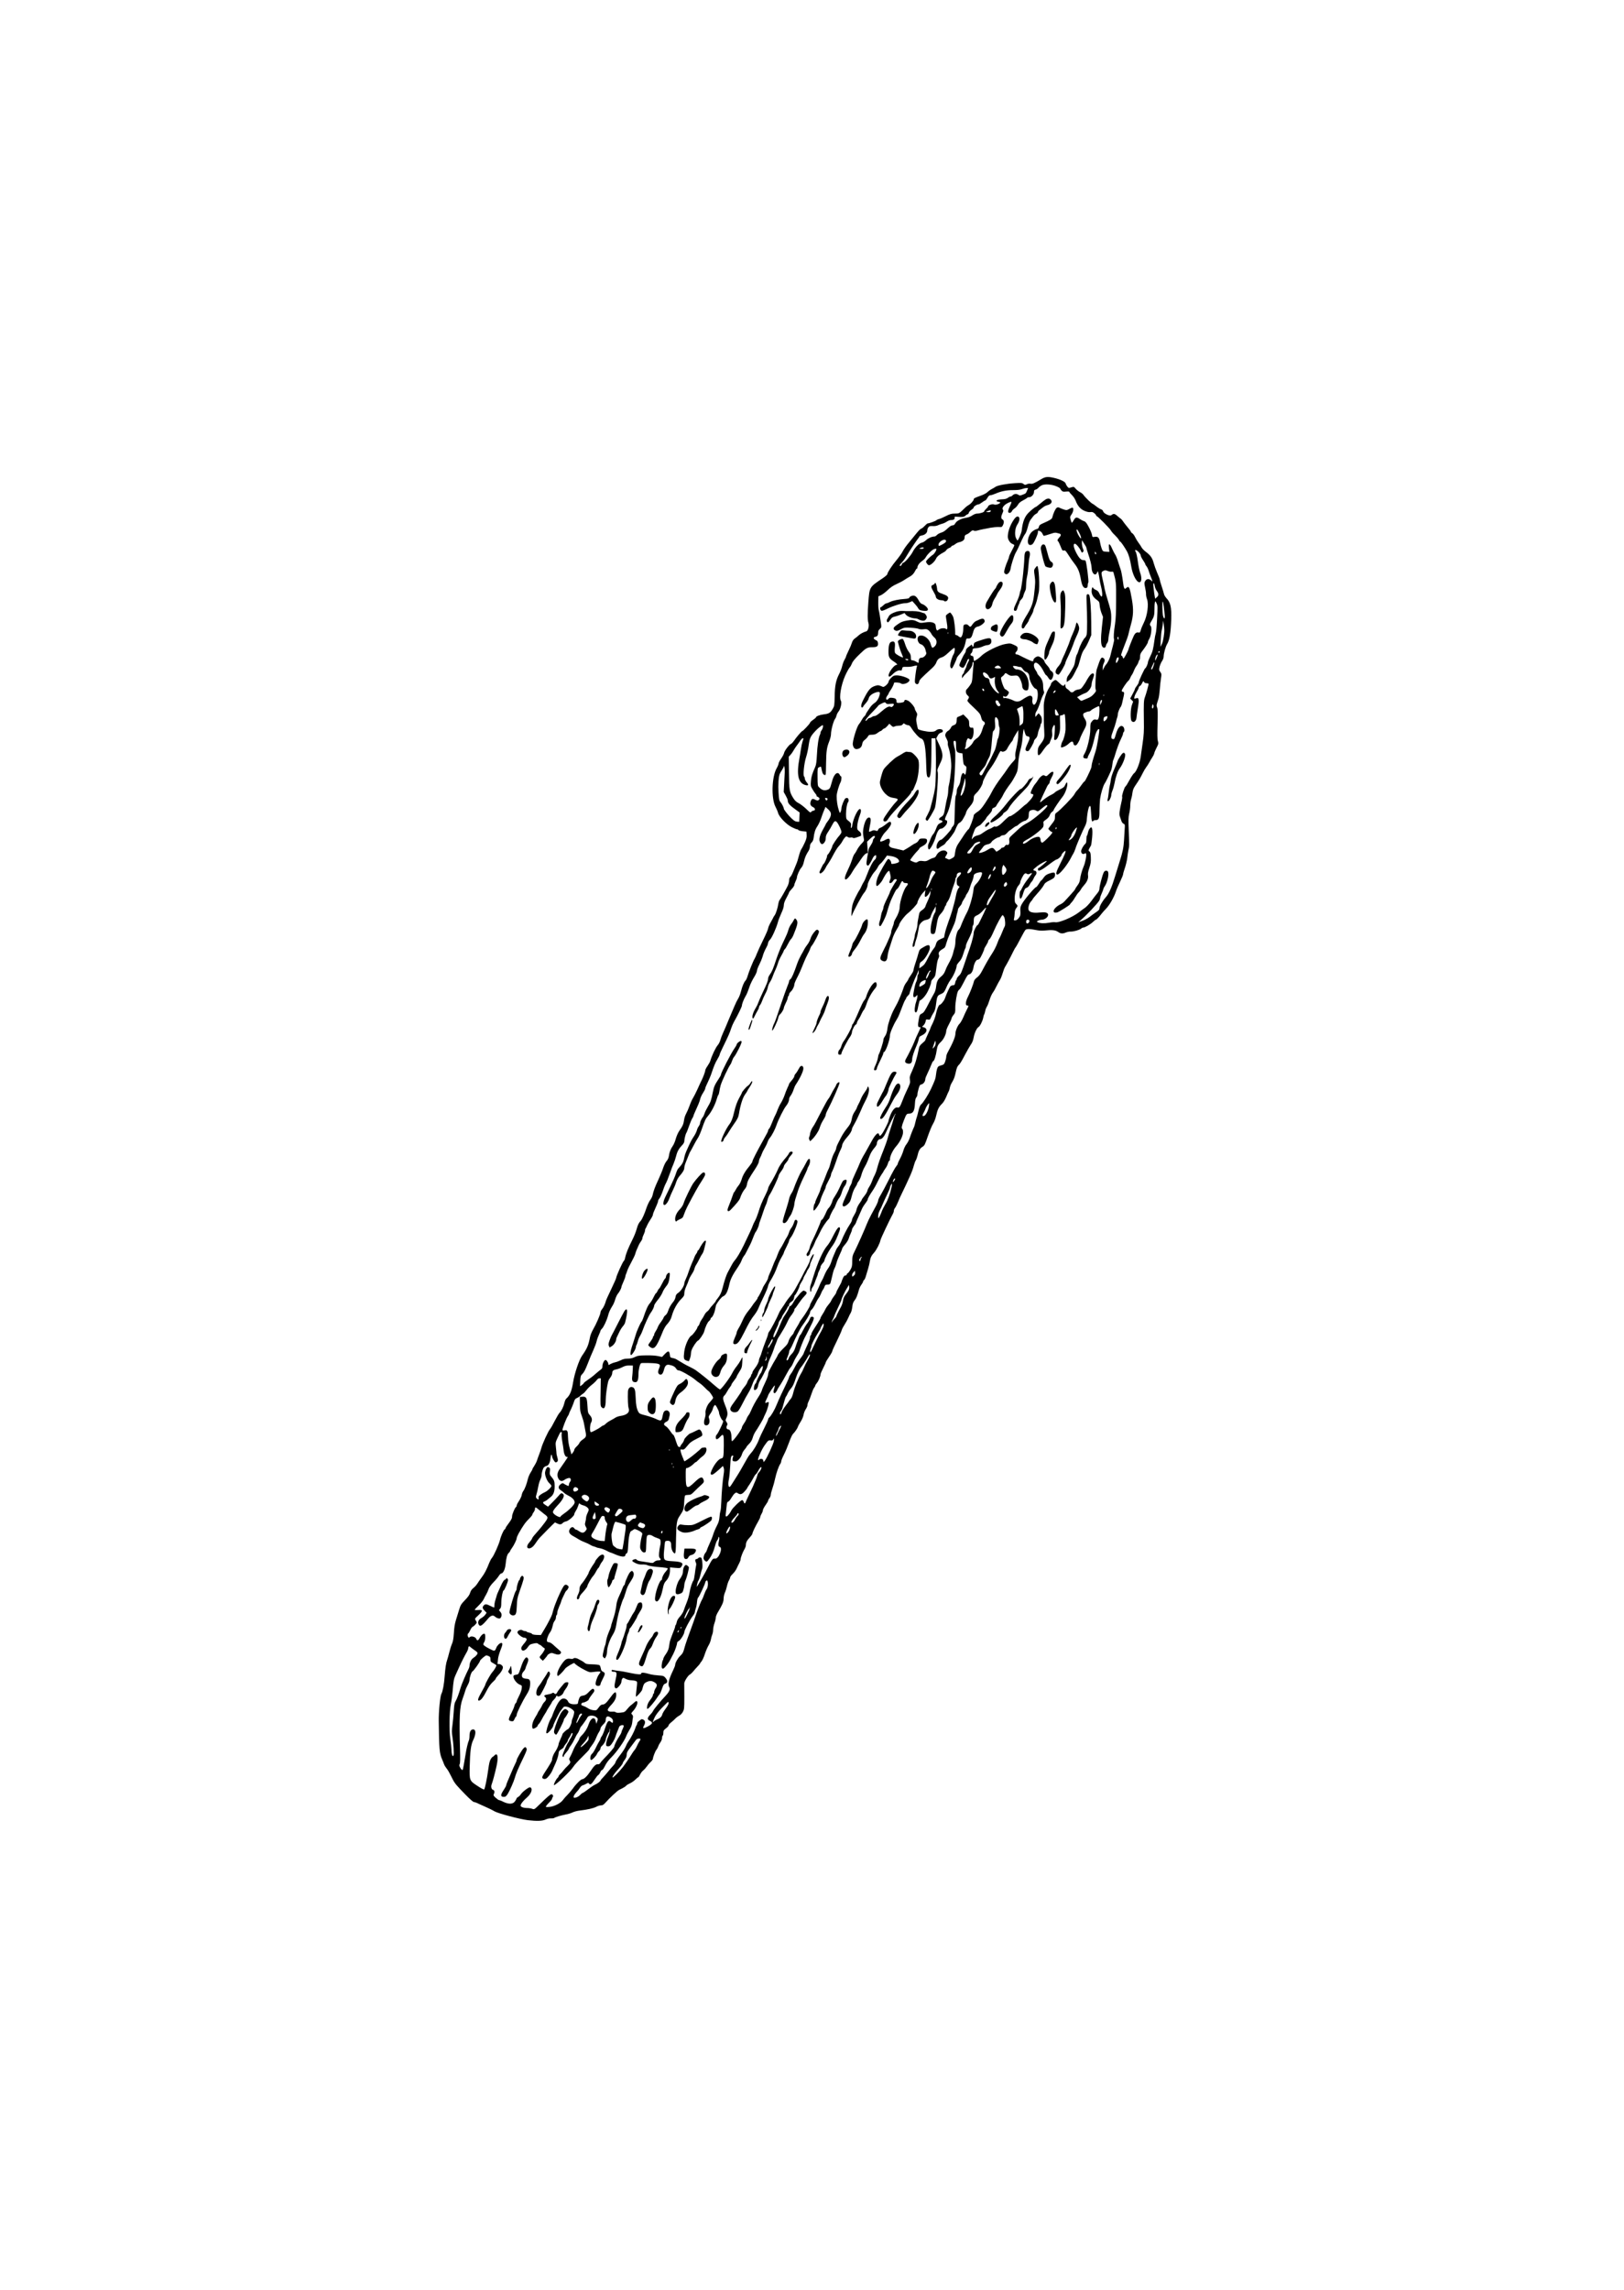 <svg height="3496pt" preserveAspectRatio="xMidYMid meet" viewBox="0 0 2480 3496" width="2480pt" xmlns="http://www.w3.org/2000/svg"><g transform="matrix(.1 0 0 -.1 0 3496)"><path d="m15900 27645c-101-61-137-76-164-69-14 3-37 0-54-8-26-13-31-13-52 4s-35 18-134 12c-122-7-268-35-294-56-9-7-35-22-56-33-22-11-52-33-67-48-16-16-61-39-101-53-87-31-108-41-108-55 0-19-45-71-74-86-16-9-44-29-61-47-88-86-88-86-153-86-50 0-73-6-139-39-43-22-90-42-105-45s-33-12-40-19c-13-12-109-47-131-47-6 0-28-18-48-40-21-22-44-40-51-40-8 0-36-27-64-61-27-34-82-100-121-148-40-47-84-109-98-138s-57-88-94-133c-69-81-141-192-141-216 0-7-30-34-67-59-210-141-204-132-223-374-13-176-13-265 2-312 13-45-5-118-31-126-47-14-92-38-119-63-17-15-44-38-61-49-19-14-34-37-41-61-6-21-28-75-50-119-22-45-40-86-40-92s-11-29-24-52-29-66-35-95-27-83-46-120c-49-94-67-181-69-347-3-133-4-144-30-187-35-60-58-74-136-83-61-7-120-30-120-47 0-4-20-21-45-38s-45-36-45-43c0-13-107-127-118-127-10 0-94-98-126-147-16-23-36-45-45-48-27-8-99-102-107-138-3-18-24-57-45-87-22-31-39-65-39-75 0-11-14-45-31-75-74-131-83-459-17-585 15-27 33-70 40-95 17-63 129-178 213-219 34-17 69-31 78-31 8 0 17-5 19-11s31-14 63-18l60-6 3-49c3-39-4-65-29-120-18-39-41-84-52-99-10-15-27-62-38-105-10-42-29-102-43-132-13-30-34-81-46-112s-30-64-41-74c-13-11-19-31-19-58-1-23-11-60-23-83-39-76-109-198-122-213-7-8-15-31-18-50-9-64-37-155-57-182-11-15-20-29-20-32 0-2-18-36-40-75s-40-81-40-93c0-13-33-90-74-173-41-82-84-177-97-210-12-33-29-71-37-83-20-31-88-200-107-267-9-29-23-59-31-65-20-18-49-85-69-165-9-38-28-86-42-108s-39-72-55-111-35-84-43-101c-7-16-32-75-55-130-22-55-56-134-75-175s-39-94-45-118c-6-23-23-57-38-75-35-41-90-157-117-247-4-13-23-47-41-73-19-27-34-57-34-66 0-19-34-111-60-161-10-19-37-78-60-130-24-52-55-113-69-135s-37-74-51-115c-15-41-38-95-52-120s-29-69-32-99c-8-60-22-93-72-163-19-27-42-79-53-118-10-39-30-87-44-108-35-50-54-97-62-156-5-32-17-59-37-82-16-18-39-65-52-106-13-40-46-120-73-178-48-102-74-170-88-237-3-17-20-51-37-74s-41-76-55-116c-29-90-70-181-90-201-28-29-43-60-62-128-10-38-37-105-59-149-72-145-102-218-117-292-3-17-12-36-19-42-18-15-116-233-116-258 0-8-34-84-75-170-41-85-78-166-82-181-11-45-39-106-62-131-11-13-21-34-21-46 0-28-67-182-114-262-20-34-41-86-46-115-24-125-44-173-122-284-46-66-115-271-137-409-21-132-50-199-103-245-10-8-23-37-29-65-14-60-44-121-75-153-12-12-45-69-74-125-28-56-60-111-70-122-28-31-117-225-135-295-3-14-16-52-29-85s-29-78-36-100-26-59-41-82c-16-23-29-46-29-52 0-5-13-29-29-53-15-24-34-68-41-98-16-72-48-155-70-183-9-12-20-39-23-59s-22-60-41-90c-20-29-36-60-36-70 0-9-5-20-11-24-17-10-59-111-59-140 0-32-12-55-61-120-22-28-39-56-39-62s-6-15-14-19c-15-8-59-107-70-158-16-68-96-247-126-280-10-11-28-45-40-75-38-99-72-164-115-220-23-30-51-72-64-92-12-21-39-51-60-68-27-21-43-44-52-75s-32-64-79-112c-58-60-68-77-88-143-13-41-35-113-49-159-18-58-28-119-32-200-6-87-13-128-29-165-12-27-31-87-42-133-12-46-25-96-31-111-17-44-30-129-39-252-8-117-30-233-49-266-20-34-43-274-41-419 5-428 11-489 50-580 10-22 23-56 30-75s23-46 35-60 30-41 40-60 23-44 29-55c5-11 20-39 32-63 30-58 60-93 191-227 68-70 120-115 132-115 11 0 32-7 48-15 15-8 55-26 88-40 79-35 144-66 175-85 52-32 388-121 510-136 137-16 222-13 269 9 26 12 61 20 84 18 21-1 44 2 50 7 17 13 100 38 177 53 36 6 83 21 105 32s72 24 110 28c118 14 208 35 250 57 22 12 54 22 72 22 23 0 39 9 60 32 70 79 189 190 217 204 67 32 99 52 110 66 6 8 32 24 57 35s62 37 82 57 40 36 44 36 17 19 28 42c11 22 32 50 47 61s39 38 53 58c14 21 41 53 60 70 19 18 35 39 35 48 0 25 37 122 54 140 9 10 21 33 28 52 6 19 22 48 35 65 12 17 23 45 23 62s5 34 10 37c6 3 10 23 10 44 0 32 6 41 40 67 22 16 40 36 40 45s17 29 38 45c20 16 49 42 65 59 15 16 42 36 59 45 19 9 42 32 55 56 21 38 23 53 23 225 0 101-1 195-1 209-2 30 58 125 87 138 11 6 33 27 50 47 16 20 46 54 67 76 20 21 37 41 37 45 0 3 11 19 24 34 13 16 36 66 50 112 15 45 40 103 55 128 16 26 32 66 36 90s14 58 21 76c8 18 14 53 14 76 1 24 9 68 20 98s20 69 20 85c0 17 15 54 33 84 69 115 86 155 87 206 0 28 9 69 19 91 11 23 25 68 32 100 7 33 21 73 31 89 10 17 18 37 18 45 0 9 18 34 41 55 22 22 50 60 60 85 11 25 29 62 40 82 10 20 19 45 19 55 0 26 33 111 58 153 12 19 22 47 22 62 0 41 15 70 59 118 23 24 41 50 41 58 0 17 44 111 87 184 18 31 33 63 33 72s9 30 20 48 20 42 20 54c0 11 18 46 40 77 22 30 40 61 40 69 0 7 9 24 20 38s20 36 20 50 12 59 26 100 33 109 41 150c17 81 55 191 79 224 8 11 14 29 14 39 0 11 18 56 41 101 23 44 58 129 79 188s47 115 57 125c33 33 70 87 78 113 4 14 24 50 43 80 20 31 39 76 43 102s19 64 33 85 26 48 26 61c0 14 8 41 19 61 10 20 29 69 42 110s31 84 41 96c10 13 18 28 18 33 0 6 11 24 24 40 25 28 56 102 56 132 0 9 18 51 40 94s40 83 40 89 23 44 50 84c28 40 50 79 50 88 0 8 31 77 69 153 37 75 71 151 75 167 4 17 24 55 44 85s45 77 57 105c11 27 28 61 37 75s19 54 23 90c6 49 14 73 36 100 26 33 40 68 67 165 6 22 23 56 37 75 14 18 25 39 25 46 0 6 7 17 15 24s20 31 26 54c7 22 22 75 35 116 12 41 25 95 28 119 8 52 25 87 65 130 34 37 88 141 97 191 6 27 140 312 195 412 5 10 9 26 9 37 0 10 8 29 18 42 11 13 31 55 47 93 15 39 38 90 51 115 20 39 104 217 134 286 26 59 43 106 56 155 8 30 21 65 29 77s19 43 25 68c17 78 37 113 75 137 34 21 40 34 84 163 27 77 62 162 79 189 18 29 38 80 48 125 20 93 41 135 88 180 22 21 48 64 67 110 17 42 35 81 39 86 4 6 10 27 14 48s16 53 26 70c36 59 49 92 66 172 11 53 24 87 38 100 28 27 44 52 106 170 29 55 65 118 80 140 32 48 38 64 51 129 11 60 47 134 71 147 23 12 63 92 73 144 4 22 10 45 15 50 4 6 11 28 15 50 3 21 15 51 24 65 10 14 28 59 41 101 12 41 35 93 51 115 16 21 42 67 58 102 17 34 39 75 49 90 11 15 30 60 42 101s29 86 38 100c21 32 83 148 123 231 17 36 35 67 40 70 4 3 35 59 69 125s69 128 78 138c18 20 61 20 177-3 34-7 86-9 120-5 109 12 161 7 201-20 42-29 70-31 121-10 20 8 52 15 72 14 45-2 137 25 160 45 10 9 24 16 33 16 25 0 111 49 148 86 20 19 40 34 44 34 10 0 51 42 86 89 14 18 45 54 71 80 52 53 120 172 148 257 10 33 40 101 65 153s46 103 46 112c0 10 9 42 19 71 22 61 43 149 47 193 1 17 8 59 14 95 17 84 16 72 7 305-7 168-6 211 7 265 9 36 16 91 16 122 0 32 6 77 14 100 8 24 17 68 20 98 5 40 17 70 44 109 57 83 79 121 112 188 17 34 41 75 53 90s33 48 47 73c13 25 34 60 47 79s26 46 29 60c2 14 19 54 36 87 30 57 31 65 20 102-9 29-10 101-5 260 5 166 3 228-6 250-10 23-10 39-2 66 6 20 16 53 23 74 6 20 15 82 19 137s12 131 18 168c10 64 10 71-10 99-20 27-21 35-11 80 7 27 23 65 37 86 14 20 25 50 25 67 0 51 29 153 53 193 37 58 56 173 63 377 6 184-11 259-73 323-17 19-35 48-38 65-4 18-20 71-36 119s-29 94-29 102-17 55-39 103c-21 48-45 116-54 150-18 73-51 119-119 169-27 20-56 50-65 68-9 17-30 49-46 70-17 22-41 61-53 87s-32 52-43 59c-12 6-21 16-21 22s-21 35-47 65c-25 30-57 71-71 91-13 21-31 41-40 46-8 5-32 24-52 42-38 35-56 36-90 9-22-19-115 26-124 59-3 14-16 26-30 30-13 3-47 24-75 46s-53 40-56 40c-13 0-112 96-138 133-9 14-33 34-52 43s-49 32-66 51c-30 35-31 35-70 23-36-12-40-12-59 11-11 13-23 35-26 48-8 28-81 63-179 86-96 22-132 18-195-20zm238-111c28-12 52-27 52-32 0-4 9-18 20-30 18-18 28-21 70-16 31 3 50 1 50-5s18-27 39-48c23-22 48-60 59-90 30-79 73-127 137-153 36-15 67-21 88-17 25 4 39-1 60-19 15-12 27-28 27-34 0-5 4-10 9-10 14 0 198-185 214-216 8-16 36-49 62-73 25-24 53-57 61-72 8-16 18-29 23-29 8 0 62-78 99-144 28-50 50-125 67-232 21-131 83-248 128-242 31 4 35 73 9 142-11 28-27 106-36 174s-23 134-32 147c-25 38 2 39 41 1 19-19 35-44 35-55 0-12 16-44 35-72s35-56 35-62 8-20 18-31c10-12 25-41 32-66 8-25 24-71 37-102 28-71 28-74 1-48-27 25-60 26-80 3-25-29-26-45-11-113 8-36 15-80 14-99s6-53 15-77c29-76 5-255-49-361-19-37-40-88-46-111-11-37-16-43-33-38-32 8-56-10-77-57-30-66-81-198-81-209 0-5-17-39-37-76-36-64-37-65-46-39-5 15-13 27-18 27-16 0-10 23 42 155 29 72 56 147 60 168 14 60 27 109 39 152 38 133 42 232 16 380-33 192-45 217-87 179-17-16-22-16-29-4-10 16-11 21-30 160-7 47-18 103-26 125s-26 76-39 119c-13 44-32 91-42 105s-29 51-43 81c-28 64-39 80-52 80-6 0-7-22-3-57l6-58-50 3c-48 4-50 5-66 45-9 23-21 66-26 96-11 72-32 94-80 86-37-6-37-6-44 32-3 21-25 74-48 117-33 62-48 82-71 89-16 5-45 20-64 33-49 34-68 31-94-16-13-22-26-40-29-40-4 0-12 20-19 45-12 43-11 47 14 83 29 42 36 102 12 102-8 0-31-9-50-21-31-18-40-19-73-9-21 7-51 18-67 26-25 13-32 13-50 1-19-13-53-87-66-145-5-25-36-44-137-88-51-22-63-32-68-56-5-22-14-30-35-35-16-3-46-20-68-38-70-61-91-205-29-205 13 0 31 8 39 18 25 28 78 148 78 176 0 29 0 29 33 17 13-5 30-23 37-40s16-31 21-31c8 0 52 13 137 41 17 6 40 8 50 6 9-3 29-8 45-11 34-8 35-29 2-62-26-26-32-49-16-58 5-4 22-38 37-76 24-62 29-69 50-64 19 5 28-3 57-48 54-84 65-100 102-148 59-75 82-132 104-260 16-88 43-127 81-115 15 5 20 15 20 39 0 17 4 36 9 41 12 13-29 327-43 337-6 4-22 8-36 8-34 0-70 40-112 127-35 71-41 123-14 123 18 0 70-60 90-104 16-36 19-38 33-23 14 14 14 19-1 56-9 23-16 63-15 89 0 26 3 40 6 32s19-34 34-57c16-23 29-48 29-55s12-47 26-88c34-100 53-178 54-218 1-84 56-135 82-76l12 26 9-28c5-16 13-56 17-89s15-85 23-115c20-73 26-152 10-157-6-2-21 16-32 41-14 34-29 49-55 60-20 8-39 22-43 31-9 26-23-3-23-50 0-50 26-94 78-131 37-27 41-33 45-84 2-30 14-82 27-116l24-61-18-165c-18-170-16-258 9-291 18-25 49-18 53 13 2 14 11 33 20 44 10 10 17 36 18 60 0 22 11 83 22 135 24 104 29 232 11 308-6 27-26 98-45 159-19 60-39 132-44 160-4 27-18 89-29 138-27 116-27 123 8 141 26 13 33 13 67-1 21-9 48-14 60-11 16 3 25-1 28-12 41-147 41-153 40-421 0-195-5-293-17-370-18-114-24-211-14-228 4-5-5-52-19-104-14-51-29-113-35-138-10-50-42-115-69-145-11-11-26-36-34-55l-15-35-1 40c0 22 7 53 15 69 19 36 19 60 0 76-36 30-48 11-106-165-16-49-29-284-17-311 10-20 6-29-28-68-26-30-57-51-94-65-30-12-65-27-78-33-20-10-27-8-53 19l-31 30 44 25c23 14 60 31 81 38 46 14 97 86 97 134 0 17 9 55 21 85 11 30 18 60 15 67-12 30-44 13-80-41-20-30-36-57-36-60s-18-32-41-65c-36-53-44-60-84-66-24-3-52-15-61-25-21-24-49-24-66-1-7 9-25 25-40 35-21 13-28 26-28 50-1 26-2 29-11 15-16-28-36-21-83 27-25 25-49 45-56 45-20 0-70-43-70-60 0-10-12-34-26-55-51-75-89-212-85-302 2-34 2-135 1-200-1-21 2-88 6-149 7-123 4-133-60-218-30-38-36-55-38-103-4-85 17-82 81 12 29 42 63 83 77 91 13 9 24 20 24 25s10 30 21 55c17 35 21 57 16 99-4 41-1 63 13 91 16 30 21 34 26 20 6-14 2-102-8-196-5-40 33-33 54 10 33 70 41 116 36 229-4 108-4 111 17 111 11 0 26 5 32 11s16 9 21 5c8-5 17-146 14-237-2-46-28-146-46-174s-32-95-19-95c29 0 82 27 112 56 41 42 68 44 73 7 2-20 9-29 25-31s28 7 47 41c14 24 26 48 26 54 0 11 38 92 76 163 31 57 31 101-1 148-29 43-32 80-7 88 9 3 25 10 34 15 10 5 26 9 37 9 10 0 25 7 32 16 13 15 104 64 121 64 13 0 9-140-4-177-11-32-15-34-44-28-27 5-36 1-58-26-24-28-26-38-26-121 0-106-48-308-87-371-31-50-27-71 15-75 24-3 32 1 32 13 0 9 12 37 27 62 27 47 52 125 82 256 17 74 50 131 67 114 10-9-34-271-56-337-36-109-60-196-60-217 0-26-9-49-62-160-22-46-43-83-48-83s-27-26-48-57c-22-32-50-67-62-78s-31-37-42-59c-20-40-223-249-270-279-24-15-28-24-28-67 0-44-5-55-50-111-27-34-50-66-50-70 0-10 41-49 52-49 22 0 1-31-67-98-63-61-78-72-90-62-8 7-15 25-15 40s-7 33-16 41c-21 18-114-14-166-58-38-31-75-49-84-40-11 11 10 35 49 55 95 49 243 165 258 201 5 14 7 37 4 52-5 24-1 31 39 58 29 21 48 43 56 66 7 20 23 43 36 52 13 8 24 20 24 27 0 12 93 150 137 204 15 18 38 60 50 94 37 97 26 173-12 83-11-27-27-41-78-65-36-17-71-38-78-47-8-9-27-22-44-30-49-23-100-56-140-91-20-18-39-31-42-28s15 47 40 98c24 51 52 109 61 129 8 20 22 42 31 49 8 7 15 21 15 31 0 11 14 44 31 74 48 86 24 113-43 48-34-34-40-36-62-24-21 12-28 10-53-8-16-12-38-36-48-54s-32-47-48-66c-29-34-67-111-67-137 0-8 9-14 20-14 34 0 23-35-31-97-28-32-57-60-64-63-8-3-38-28-68-56-63-60-153-124-174-124-15 0-40-21-122-102-44-43-94-69-108-54-3 3-18-3-32-13s-37-22-51-26-42-20-64-34c-21-14-50-33-64-43-13-9-41-19-61-23-21-4-46-18-59-33l-23-27 4 25c5 27 22 76 43 127 8 19 27 38 47 48 19 9 42 24 50 33 55 59 77 86 77 93 0 5 20 30 45 56 27 28 45 56 45 70 0 18 8 27 30 34 16 6 32 19 35 28 3 10 24 42 46 72s47 70 55 89c16 37 69 119 120 185 17 22 48 74 69 115 35 69 38 84 45 190 5 73 17 147 33 202 14 48 28 122 31 165s8 96 12 118l8 40 16-55c14-48 20-56 45-60 38-7 37-29-5-117-17-35-30-72-30-82 0-21 22-33 45-25 16 7 85 127 85 150 0 8 11 26 25 39 17 15 28 39 34 72 4 27 15 64 24 82 9 19 17 42 17 52s5 21 10 24c6 3 10 27 10 53 0 35-6 54-25 76l-24 28-25-28-25-29-1 30c0 17 8 42 17 55 18 25 43 88 69 170 8 25 23 62 34 82 16 29 19 42 10 57-5 11-10 47-10 80 0 64-21 114-67 159-12 13-23 29-23 35 0 7-11 28-25 47-33 45-35 105-3 114 29 7 88-55 125-132 14-29 31-56 39-59 7-2 22-20 33-39 26-44 47-43 66 3s13 77-20 99c-14 9-25 23-25 30 0 8-18 34-40 58s-40 50-40 59c0 23-67 77-97 77-31 0-73-35-73-61 0-14-5-16-27-10-23 7-119 52-195 92-10 5-24 9-32 9-23 0-26 26-5 43 11 10 19 30 19 47 0 27-6 33-56 56-52 24-59 25-126 14-101-15-314-121-373-184-25-27-96-76-110-76-2 0-5 17-7 38-2 30-7 38-25 40-26 4-30 24-9 42 8 6 16 25 18 42 3 28 6 30 53 33 28 1 71 12 97 24 25 12 59 22 75 23 37 2 63 25 63 57-1 61-27 63-180 12-72-24-85-32-88-52-6-46-13-56-23-31l-9 23-32-23c-42-30-57-48-58-71 0-11-9-32-20-47-24-33-80-156-80-175 0-21 49-48 64-36 13 11 49 79 60 114 6 18 26 24 26 7 0-6-9-27-20-47-11-21-20-43-20-50s-9-30-20-50c-11-21-20-43-20-49s-7-17-15-24-15-24-14-39v-26l17 24c9 14 34 41 56 60 49 46 86 103 86 135 0 14 5 28 11 32 8 4 9-11 5-52-4-33-10-104-14-159-6-90-10-105-39-146-17-25-38-51-47-58-25-21-20-70 10-96 27-23 27-31 2-68-12-17-2-29 89-115 93-88 104-102 116-151 10-39 20-57 35-62 23-9 30-43 12-54-5-3-17-32-26-63-22-76-48-118-94-148-21-14-43-37-49-52-20-47-112-124-125-104-2 4-1 14 5 22 5 8 9 28 9 44 0 39 21 96 35 96 6 0 16-5 22-11 31-31 67 46 61 131-3 41-5 45-27 42-31-3-41 12-41 68 0 41-5 51-45 90l-44 44-33-17c-18-8-41-18-50-21-12-4-18-16-18-38 0-57-10-77-45-88-22-7-37-21-45-41-7-16-25-36-40-44s-33-27-39-43c-11-25-9-35 13-77 15-28 24-56 20-69-3-11 2-40 10-63 28-78 49-240 42-321-8-105-23-209-35-257-6-22-11-62-11-89s-6-72-14-100-22-95-31-149c-18-110-25-126-66-150-33-18-39-47-10-47 10 0 24-6 30-13 9-11 3-18-29-32-35-16-42-26-65-85-14-37-34-75-45-85-10-9-28-42-40-73s-26-66-32-78c-12-26-7-76 8-81 19-6 83 115 105 196 22 78 50 121 79 121 24 0 68 36 85 70 16 31 11 60-11 60-21 0-17 23 14 88 26 53 42 103 57 177 9 44 21 101 38 185 26 126 47 602 29 637-5 10-13 42-17 71-6 48-5 52 14 52s21-6 21-71c0-88 9-105 59-114l39-6 7-85c7-76 10-87 32-101 23-15 24-20 18-72-8-66-15-79-27-57-24 42-51-3-62-106-3-26-17-63-31-83-16-25-25-52-25-77 0-22-5-49-12-61-11-20-15-96-21-354-2-79-5-94-24-115-13-13-23-29-23-35 0-20-141-173-160-173-25 0-58-44-66-87-9-47 8-64 38-36 13 11 37 28 55 37s38 26 44 39c7 12 18 25 25 30 19 11 104 124 116 155 36 89 51 114 74 124 14 7 34 28 45 47 11 20 26 47 34 61s17 37 20 52 23 48 45 73c53 61 70 96 70 142 0 33 7 46 46 83 43 41 94 131 94 164 0 17 64 140 92 176 53 70 92 133 128 205 45 93 49 98 65 85 19-16 71 7 84 38 14 30 59 100 79 120 6 7 12 19 12 25 0 7 18 41 40 77l40 65v-70c0-63-7-107-41-265-5-24-7-58-3-75 4-26-1-37-42-80-26-27-63-75-82-105-20-30-56-82-82-115-66-86-128-181-160-246-14-30-57-102-95-158-53-80-79-110-121-136-30-19-54-42-54-51 0-36-67-214-81-214-7 0-64-78-94-128-5-9-26-39-45-67-41-57-58-102-67-174-5-47-9-53-47-74s-43-22-71-7c-16 8-31 16-33 16-2 1 7 18 19 38 21 35 21 38 4 56-37 41-124 8-155-57-10-22-24-34-45-39-16-3-49-17-72-31-35-20-49-23-91-17-38 5-55 2-75-11-25-16-29-16-72 0-25 10-45 21-45 24 0 11 78 111 110 141 16 15 30 33 30 39s23 22 50 36c53 27 76 61 65 96-5 15-16 19-58 19-47 0-54-3-69-30-9-17-30-35-45-41s-41-20-58-33c-16-12-52-35-80-51l-49-28-66 16c-36 9-79 19-96 22-44 9-69 37-55 64 16 29 13 71-4 77-8 3-30-3-48-13-41-25-87-37-87-23 0 23 43 100 74 131 61 63 98 118 94 141-5 35-23 32-81-16-31-25-68-48-82-52-15-4-30-17-35-30-8-21-12-22-39-13-23 8-36 7-61-6-18-9-34-14-38-11-3 3 0 30 6 58 27 125 25 158-8 158-29 0-56-44-76-122-18-76-19-125-4-193 9-38 7-42-34-85-24-25-54-65-66-90s-30-54-40-65-26-47-35-80c-10-33-37-101-61-150-49-102-62-149-44-160 15-9 66 46 103 111 15 27 43 69 62 94s55 75 80 113c26 40 56 72 71 78l27 10-6 85-6 85 46 44c46 45 73 57 73 31 0-7-7-19-15-26s-15-22-15-34c0-11-14-41-30-65-17-25-32-54-34-65-40-214-41-229-22-246 12-9 20-4 42 31 14 23 33 57 40 75 8 19 23 38 34 44 18 10 20 8 20-19 0-19-8-36-23-48-28-22-78-119-118-227-16-45-37-92-47-106s-26-45-37-70c-10-25-25-52-32-61-8-9-34-59-60-110-34-70-48-112-54-164-9-80-10-137-2-115 32 83 157 316 188 350 27 29 55 93 55 124 0 30 66 155 104 196 18 19 41 52 52 74 10 21 28 45 40 52 11 8 38 39 60 69l39 55 50-7c80-9 135-44 135-83 0-14-30-27-77-35-39-6-43-5-43 13 0 27-34 67-48 58-21-13-139-222-161-285-23-66-27-116-11-126 11-7 67 53 88 94 53 104 98 158 106 128 21-78 22-97 9-127-17-43-17-50 6-50 11 0 28 13 38 30 16 28 41 38 56 23 4-3 1-13-6-22-22-27-97-157-97-169 0-6-15-42-34-79-45-91-66-142-66-163 0-9-7-31-16-49s-18-51-21-74-11-59-19-81c-15-40-10-79 9-74 15 4 79 133 96 190 34 122 58 189 84 243 55 115 62 127 79 136 9 5 28 34 42 64 25 56 39 67 50 40 3-9 18-15 35-15 42 0 46-14 12-52-40-46-100-231-101-310 0-48-24-118-61-178-16-26-29-56-29-68 0-11-9-41-20-67s-20-57-20-71c0-13-9-43-19-66-11-24-27-61-36-83s-21-49-27-60-17-31-23-45c-7-14-25-51-40-82-31-66-28-90 16-108 41-18 66 6 72 68 4 43 18 98 45 177 6 17 20 62 32 100 12 39 40 98 61 132s39 67 39 73c0 27 86 142 133 178 54 42 147 143 147 161 0 26 45 110 82 149l40 44-7-51c-5-41-4-51 8-51 17 0 48 33 64 68l11 27 1-32c1-18-15-68-35-110-20-43-40-89-43-103-4-14-26-38-49-53-33-22-42-35-47-65-3-20-10-56-15-80-6-23-10-59-10-80 0-20-9-61-20-90s-20-62-20-75c0-12-9-51-19-85-21-69-19-101 5-81 8 6 14 20 14 30s9 42 19 71c17 47 24 79 46 208 7 38 57 88 97 95 53 10 76 27 82 58 4 18 22 59 41 92l35 60v-41c0-22-4-44-8-50-32-35-76-212-70-284 3-41 6-45 30-48 34-4 41 12 58 118 19 122 30 153 70 195 21 22 43 57 50 77 6 21 16 40 21 43 5 4 9 13 9 21 0 9 11 30 25 48s34 66 45 107c10 41 31 103 45 138 14 36 25 75 25 87 0 13 5 26 10 29 6 3 10 17 10 29 0 26 15 42 44 48 32 5 29-19-8-56-32-31-36-42-36-84 0-40 4-52 22-64l22-15-21-29c-11-16-26-60-33-99-7-38-20-97-30-130-9-33-23-82-30-110-7-27-32-102-56-165-23-63-48-144-55-179l-12-63-52-23c-51-23-61-36-80-103-4-12-19-36-33-52-15-16-48-71-74-122-55-107-61-115-106-147l-33-23 3 43c3 37 8 47 42 69 44 30 116 155 116 200 0 52-22 55-93 14-63-36-65-39-82-98-9-34-25-86-35-116-9-30-22-71-29-91-6-19-11-43-11-52s-18-42-40-73c-22-32-40-61-40-66s-13-26-29-46-35-55-41-77c-20-63-70-186-95-235-13-25-38-72-56-105-42-79-89-216-96-280-6-59-20-101-45-134-10-13-18-35-18-49 0-26-55-197-70-217-4-5-10-29-13-52-3-24-19-73-36-110-20-42-28-70-22-76 14-14 41-1 41 21 0 10 22 63 50 118 27 54 50 107 50 117 0 9 4 17 9 17 25 0 91 186 91 254 0 36 54 163 100 236 16 25 36 65 45 90 55 147 80 207 92 221 7 8 13 20 13 26 0 5 11 20 25 33s25 29 25 36c0 17 82 233 100 264 8 14 20 41 26 60l12 35 1-32c1-17-3-35-9-38-5-3-10-22-10-41s-7-48-15-65c-15-28-28-79-45-179-10-60 4-79 37-49l23 22v-24c0-13-9-49-19-81-23-66-29-144-15-158 18-18 34 13 48 96 8 43 19 80 24 82 26 8 65 48 96 96 36 56 76 155 76 186 0 11 8 28 18 38 39 40 47 57 53 111 19 151 23 176 39 209 13 27 15 42 8 58-13 29 7 59 59 88 33 19 40 29 54 86 10 36 32 96 50 135 75 164 87 193 98 250 7 33 16 74 22 91 5 17 9 36 9 43 0 8 14 29 30 48 17 18 30 40 30 48s14 34 30 58c17 25 30 49 30 55 0 5 10 21 21 36 12 15 30 54 40 86s22 67 27 77c14 27 32 87 32 106 0 22 36 43 83 50 26 4 40 2 43-7 9-25-36-116-80-160-37-38-45-53-49-93-10-105-66-295-106-363-18-30-70-146-87-193-9-26-25-54-35-60-22-16-49-118-49-186 0-27-6-70-14-93-8-24-17-58-21-77-9-41-38-108-74-170-15-25-36-70-46-99-14-38-32-63-63-89-52-42-68-76-77-160-4-36-17-77-31-99-13-22-43-77-67-124-78-152-89-167-121-183-29-13-33-22-44-80-18-97-16-127 8-127s24 1 6-36c-44-92-75-163-86-194-14-39-90-195-123-251-26-45-18-66 28-75 44-8 64 13 65 66 0 35 29 123 69 214 12 27 26 67 30 88 11 46 6 40 56 66 72 36 86 98 27 118l-32 10 24 23c13 12 27 39 31 58 6 33 8 35 36 29 27-5 32-2 45 30 8 20 27 54 41 75 17 25 28 62 34 106 20 152 21 154 83 181 41 19 47 26 94 134 12 26 36 66 54 90 41 53 88 166 88 210 0 8 17 33 38 56 28 30 45 63 62 119 13 43 27 82 32 87 4 6 8 21 8 34s13 49 29 80c53 104 71 152 71 192 0 21 5 42 10 45 6 3 10 28 10 55 0 67 7 79 55 100 25 11 60 39 85 69 24 28 46 49 48 46 3-3-13-42-35-88-23-45-51-103-63-129-12-27-25-48-30-48-14 0-60-88-60-116 0-15-5-45-11-68-6-22-15-59-21-81s-22-71-35-110c-14-38-37-104-50-145-70-208-77-225-110-256-18-17-33-38-33-47s-4-18-9-21-12-22-15-41c-6-28-12-35-30-35-12 0-29-6-38-12-15-12-60-108-89-191-13-37-63-97-81-97-12 0-43-75-52-125-9-49-38-130-66-182-11-21-20-41-20-46s-18-46-40-93-40-89-40-93c0-5-20-25-44-45-30-24-46-47-51-69-30-156-60-254-107-357-34-74-39-90-33-131 7-50 5-56-56-184-16-33-43-96-59-140-37-96-47-108-76-101-33 9-76-39-108-119-14-36-26-73-26-81 0-21-75-170-104-206-25-33-33-34-41-8-9 29-26 25-57-12-27-33-44-62-118-198-22-41-53-95-69-121-15-25-37-70-49-100-11-29-43-102-71-161s-51-116-51-127-9-35-20-53-20-39-20-46c0-6-22-58-49-115s-51-116-53-131c-5-44 29-43 78 2 35 33 43 49 61 123 13 52 33 103 52 131 17 25 31 51 31 58s10 24 23 40c13 15 32 58 42 96s32 90 48 117c16 26 38 71 49 100 11 28 25 66 32 82 14 37 41 80 78 123 15 18 28 41 28 50 0 36 24 72 48 72 30 0 62 36 91 102 48 110 133 278 144 285 9 5 9 3 0-8-6-8-19-41-28-74s-29-96-44-140-36-111-45-149c-10-38-38-119-63-180-51-127-75-193-100-286-9-36-25-78-34-95-10-16-28-57-40-90s-32-74-44-90c-12-17-26-45-29-62-4-18-25-54-47-80-21-26-39-52-39-57s-11-23-24-40c-31-42-52-84-59-122-3-18-20-53-37-80-16-26-30-57-30-69 0-11-16-43-35-70-36-52-100-177-129-254-10-25-28-58-42-74s-31-43-38-61c-7-17-22-51-33-76-12-25-28-71-38-102-9-31-31-76-49-100s-43-70-56-103-31-71-40-85-22-41-30-60c-7-19-25-60-40-90s-34-71-43-90-28-54-42-78c-14-23-25-49-25-57 0-18-69-133-121-201-21-28-39-54-39-59 0-4-20-40-45-79-25-40-45-78-45-84s-15-26-33-45-38-55-45-81c-9-36-26-59-81-111-38-37-75-81-82-98-7-18-20-43-30-57-16-24-61-104-101-180-10-19-18-47-18-63s-20-70-44-120c-25-51-48-105-52-122-4-16-26-60-50-96-47-71-88-148-118-219-10-25-26-54-36-65-9-11-23-36-30-55s-26-53-42-74c-15-22-28-47-28-55 0-30-131-211-152-211-4 0-8 27-8 60 0 70-21 120-50 120-24 0-35 33-19 58 12 19 10 33-13 64-10 14-9 24 5 53 26 55 22 93-24 205-31 76-34 113-9 135 12 11 31 38 42 60 12 22 31 53 44 68 13 16 24 34 24 40 0 7 18 35 40 62 22 28 40 55 40 61s18 39 40 73c36 56 41 70 45 141 3 44 4 80 1 80-2 0-13-19-24-42-12-24-39-65-61-93-23-27-53-74-68-104-34-71-169-251-188-251-8 0-51 33-96 73-71 64-197 165-276 222-16 11-54 32-87 48-52 24-131 69-206 116-14 9-41 18-60 21-28 4-36 10-38 30-9 84-23 89-82 28l-40-42-62 13c-37 8-112 13-183 11-103-1-127-5-171-26-35-17-68-24-109-24s-71-7-106-25c-27-13-65-27-86-31-20-4-52-16-70-26-32-19-33-19-33-1 0 23-27 63-43 63-20 0-47-55-47-94 0-27-6-39-26-53-14-10-52-41-84-69-31-29-83-68-114-88s-59-43-62-51c-3-7-17-21-31-30l-25-17 3 81c4 74 6 82 36 111 21 21 45 68 78 153 25 67 64 160 86 207 21 47 44 108 50 135 6 28 22 72 35 99 13 28 24 55 24 61 0 7 10 20 21 31 26 23 75 128 94 199 14 55 33 96 70 155 13 19 31 62 40 95 10 33 28 71 40 85 24 27 55 86 55 105 0 7 14 42 30 78 17 37 30 73 30 82 0 8 4 23 9 33 5 9 14 35 21 57s34 78 60 125 53 103 60 125c6 22 15 49 20 60 31 74 45 104 66 132 13 17 24 40 24 50s9 36 20 58 20 49 20 60c0 12 4 25 8 31 5 5 15 25 22 44 8 19 31 61 52 92s38 64 38 72c0 15 12 46 56 143 13 28 24 60 24 69 0 10 9 27 19 38 11 12 33 60 50 108 16 48 34 95 40 105 23 42 43 92 73 177 17 50 41 113 54 141 12 27 30 82 40 120 17 69 42 113 96 169 15 15 28 39 28 53 0 32 20 115 32 130 5 6 23 53 41 105 18 51 40 104 50 118 9 13 17 30 17 36 0 7 20 54 44 106 24 51 47 107 51 123 11 49 28 87 57 131 15 23 28 50 28 59s16 49 36 88c19 40 44 97 54 127 41 123 63 178 96 231 19 31 34 63 34 70 0 8 23 61 52 119 78 159 105 220 123 280 10 30 29 75 43 100 58 101 122 233 122 250 0 24 27 93 54 140 21 35 31 59 68 165 12 33 41 91 65 130 24 38 43 82 43 97 0 14 16 57 36 95 19 37 41 91 49 118 13 50 30 89 65 155 11 19 19 45 20 56 0 12 13 35 29 50 30 30 97 179 121 269 7 28 30 87 51 133 25 53 39 97 39 123 0 28 12 62 40 113 22 40 40 77 40 83 0 5 18 29 40 52s40 50 40 60c0 9 9 36 20 59 11 22 20 48 20 56 0 31 42 125 66 149 17 18 31 49 41 94 15 65 31 102 73 168 10 17 19 46 19 66 1 24 9 43 26 59 16 15 26 38 30 69 10 85 25 131 59 181 18 27 45 85 59 129 15 44 31 88 36 98s13 29 18 42l9 24 42-38c59-53 55-99-14-191-13-17-24-33-24-37 0-3-17-36-39-74-51-90-68-153-51-192 17-43 41-48 67-14 16 19 23 42 23 69 0 32 9 55 36 95 20 30 47 75 59 100 34 67 50 77 76 48 26-30 69-123 69-150 0-11-14-34-30-52-34-36-110-149-110-164 0-17-48-109-64-122-9-7-16-21-16-31 0-22-37-107-51-116-6-3-22-31-36-62-14-32-27-59-29-62-1-3 1-12 5-19 11-18 64 29 86 76 10 21 28 52 41 68 12 17 35 55 52 85 62 117 86 156 117 190 18 19 41 51 50 70 10 19 27 45 38 56 19 20 23 21 43 7 14-9 32-12 44-8s27 2 34-4c9-8 28-5 67 9 29 11 55 20 56 20 2 0 3 11 3 25 0 16-11 32-30 47-25 18-30 29-30 62 0 46 19 128 46 197 17 44 15 79-5 79-32 0-101-146-115-244-4-25-12-46-17-46-6 0-7 14-4 34 7 35 2 44-53 88-19 15-22 28-22 93 0 76 15 161 31 180 15 15 10 55-7 62-9 3-24 2-33-4-19-12-61-117-61-153 0-14-5-37-12-52-12-25-12-24-29 26-20 58-33 148-32 217 1 45 33 157 60 209 14 28 18 90 5 90-5 0-14 11-20 25-15 32-45 32-70 0-21-26-33-55-52-125-24-88-29-95-70-108-45-14-80-2-123 41-20 20-21 32-22 157-1 136 0 137 24 148 13 7 26 10 28 9 2-2 7-25 12-50 9-51 25-77 47-77 17 0 16-10 19 175 3 190 11 242 46 332 16 39 29 90 29 112 0 66 39 210 65 241 7 8 16 30 20 48s18 45 31 61c31 37 52 135 36 162-31 49 2 242 64 383 25 55 56 112 69 126 12 14 27 40 34 59 10 32 50 80 125 151 89 87 114 100 184 100 73 0 95 14 90 60-2 28-9 38-35 50-36 16-40 43-8 48 33 7 45 23 45 61 0 28 7 43 26 60 23 20 25 27 20 69-17 121-28 189-36 217-5 17-9 71-8 121l2 91 38 17c22 9 68 44 103 77 44 43 85 70 137 93 40 18 94 46 118 63 25 16 59 38 77 47 40 20 70 51 90 94 8 17 19 32 24 32s9 7 9 15c0 30 29 72 70 100 23 16 48 40 55 54 26 49 100 121 133 130 21 7 32 6 32-1 0-24-33-75-58-90-15-9-45-35-67-57-39-41-39-42-23-69 9-15 24-28 32-30 24-5 90 54 109 97 16 36 51 65 120 101 16 8 33 22 38 32s25 25 44 33c19 7 35 19 35 24 0 6 6 11 14 11s27 11 43 23c15 13 43 27 60 30 51 10 83 35 83 66 0 33 9 47 36 55 12 4 36 20 53 37 25 23 35 27 50 20 12-7 31-7 56 0 20 6 58 15 84 20 25 5 79 15 119 23 39 7 95 12 122 11 47-3 52-1 65 26 21 40 19 76-5 89-25 13-25 45-1 96 12 24 16 43 10 49-17 17-9 44 22 73 30 28 96 59 105 49 3-3-9-34-26-70s-28-72-24-81c9-25 43-19 56 9 6 14 26 34 43 45s40 36 51 56c13 25 36 44 76 65 31 16 59 33 63 39 3 5 17 10 31 10 35 0 74 42 74 79 0 24 5 32 25 37 14 3 33 16 43 28 9 11 33 29 52 38 46 23 155 15 228-18zm-453-61c-19-46-19-46-71-66-36-14-44-14-60-2-27 21-68 18-89-5-10-11-25-20-34-20s-27-9-41-20c-15-12-42-20-70-21-61-2-104-12-102-24 0-5 9-11 19-13 42-7 47-12 27-26-28-19-63-26-88-16-24 9-86-12-86-29 0-6-13-23-30-38-16-14-30-32-30-38 0-14-65-35-109-35-19 0-50-12-74-29-27-18-62-31-97-36-72-10-141-46-162-84-12-22-24-31-43-31-17 0-43-17-78-50-34-33-66-54-94-61-23-6-52-22-64-35s-30-24-38-24c-40 0-97-25-128-55-19-18-48-36-66-39-41-8-106-74-141-144-28-55-121-162-141-162-7 0-17-11-23-25s-16-25-22-25c-18 0-11 21 18 48 15 15 39 45 53 67 13 22 30 49 37 60s20 33 30 49c31 51 126 191 139 204 7 7 13 17 13 22s17 12 38 16c47 8 82 40 82 74 0 14 7 36 16 49 14 19 24 22 68 20 32-2 62 3 81 13 17 8 45 19 64 23 18 4 49 18 68 31 20 13 45 24 57 24 45 0 67 12 64 34-2 12 2 20 8 19 7-1 40-3 73-4 51-2 66 2 84 19 13 12 29 22 35 22s14 10 17 23c3 12 21 32 40 45 19 12 35 29 35 37 0 15 48 45 73 45 7 0 31 13 53 30 21 16 44 30 50 30s20 18 33 40c16 29 29 40 45 40 13 0 48 11 78 24 83 37 173 55 273 54 59 0 104 5 130 15 22 9 52 16 68 16l27 1zm-563-325c-5-5-22-8-38-6l-29 4 35 15c34 15 53 8 32-13zm1364-332c41-88 26-103-20-20-27 48-35 91-15 78 6-3 22-30 35-58zm-2042-105c12-18-6-37-57-64-51-26-52-26-55-6-7 44 91 105 112 70zm-342-123c-5-5-22-8-38-6l-29 4 25 11c28 12 57 6 42-9zm2638-80c0-5-4-8-10-8-5 0-10 10-10 23 0 18 2 19 10 7 5-8 10-18 10-22zm895-497c3-22 17-54 31-72 31-42 30-70-1-97l-25-22-4 23c-6 25-12 73-22 161-8 67 10 73 21 7zm29-265c14-31 15-57 6-228-5-106-14-209-21-228-6-19-15-64-19-100-19-139-29-180-64-249-20-40-36-81-36-91 0-22-30-90-40-90s-100-194-100-215c0-9-13-34-30-55-16-21-30-44-30-51s-16-41-36-77l-35-65 22-23 23-24-19-53c-22-60-25-218-5-243 30-35 71-7 76 54 2 20 8 66 14 102 21 132 22 149 16 174-5 22-9 24-37 16-31-9-31-9-25 22 3 17 20 53 36 80 17 26 30 55 30 63s8 19 19 24c10 6 24 24 31 41 14 33 25 38 34 15 3-9 18-15 36-15 17 0 30-5 30-12-1-19-36-147-55-198-19-50-21-89-17-365 3-153-1-219-19-340-11-82-25-175-29-205-13-97-67-232-101-253-11-7-42-53-70-104-27-51-55-96-63-100-15-9-58-142-50-155 3-5 1-30-5-56-37-161-43-214-28-251 8-20 18-49 23-66 5-16 19-34 32-40 21-9 22-15 17-80-2-38-7-115-10-169-6-110-21-186-65-321-16-49-48-153-71-230-51-170-95-269-142-321-50-56-97-137-97-168 0-21-11-34-52-61-29-20-74-52-100-73-26-20-75-47-110-59l-63-23 38 33c84 70 259 256 284 300 7 12 12 30 13 39 0 10 11 42 25 72s25 60 25 66c0 7 9 25 20 40 44 62 73 207 45 230-21 17-48 9-61-20-21-43-64-207-64-243 0-23-10-45-33-73-18-21-59-74-90-117-32-43-76-90-98-105s-63-45-92-68c-100-78-311-166-365-152-12 3-54 0-93-8-71-13-136-10-173 8-17 9-16 11 9 24 15 8 38 14 52 14 54 0 110 49 97 85-11 27-45 33-131 25-94-10-152 4-165 39-12 33 7 99 36 130 14 15 26 31 26 35s33 45 74 90c40 44 81 97 91 116 21 41 32 50 101 84 57 28 71 42 74 71 6 52-10 56-92 28-38-14-57-28-80-60-16-24-32-43-36-43-5 0-21-22-37-50-17-27-34-50-38-50-23 0-193-202-227-269-18-35-21-56-18-100 3-31 0-65-6-76-22-41-50-65-74-65-22 0-23 3-16 28 4 15 8 50 9 78 1 36 8 60 23 79 27 35 27 39 0 65-19 18-23 32-23 83 0 77 27 165 60 201 14 15 25 35 25 44 0 25 44 115 64 131 14 12 21 12 37 2s26-9 50 3c16 8 29 11 29 6s-28-43-61-86c-34-42-72-101-86-130-13-30-29-56-34-59-5-4-9-30-9-59 0-71 23-72 46-2 28 92 35 105 63 114 17 6 34 24 44 45 9 19 23 40 31 46 7 6 20 26 27 44s21 42 31 54c26 28 20 67-9 71-26 4-29 16-10 31 6 6 28 23 47 39 38 31 139 86 146 79 6-6-112-107-125-107-6 0-11-9-11-20 0-40 45-22 159 65 61 47 118 85 126 85 19 0 75 49 75 66s44 64 59 64c14 0-15-72-83-205-59-116-69-155-38-155 35 0 158 154 212 265 8 17 22 41 31 55s23 48 32 75c15 53 114 285 148 347 11 21 22 57 24 80 12 152 35 243 56 221 4-4 9-57 12-117 4-102 14-135 32-107 3 6 18 11 32 11 53 0 63 22 63 144 1 61 5 141 9 178 11 81 47 204 71 238 16 23 54 99 95 193 9 21 19 64 22 95s9 62 13 67c3 6 12 30 20 55 33 113 72 220 100 273 16 32 30 67 30 77s5 22 10 25c16 10 12 62-6 79-38 39-83-5-113-111-21-74-25-80-47-75-32 6-31 34 6 130 16 42 34 100 41 127 6 28 15 60 20 73s9 33 9 46c0 27 26 94 45 116 7 8 18 40 24 70 7 30 16 74 22 98 10 47 6 62-17 62-8 0-14 7-14 16 0 18 77 133 101 151 9 7 22 27 29 45s19 40 26 48 20 35 30 60c9 25 27 59 40 76s26 43 30 58c3 14 10 29 15 32s9 24 9 48c0 33 7 53 30 82 53 69 90 127 90 143 0 9 10 32 22 51 27 45 41 168 22 191-19 21-18 34 9 77 40 66 47 91 47 182 0 77 5 120 15 120 1 0 10-15 19-34zm109-49c4-40 10-96 13-124 7-63-10-72-25-15-12 42-15 229-4 218 5-4 11-40 16-79zm7-352c2-53-17-170-33-206-8-19-18-41-21-49-9-24 4 211 14 245 4 17 12 57 16 90l8 60 7-55c5-30 9-68 9-85zm-700-132c-1-24-2-26-11-10-5 9-7 22-4 27 10 17 15 11 15-17zm630-202c0-6-4-13-10-16-5-3-10 1-10 9 0 9 5 16 10 16 6 0 10-4 10-9zm-43-83c-8-18-18-40-20-48-3-8-6-1-6 15-1 29 26 82 36 71 3-2-2-19-10-38zm-593-52c-10-20-22-36-27-36-14 0 0 72 15 81 23 15 29-8 12-45zm540-85c-9-28-20-51-25-51-13 0-11 18 5 48 8 15 17 36 20 46 4 10 9 16 12 14 3-3-2-29-12-57zm-2339-11c10-11 14-20 9-21-81-10-119 5-76 30 26 16 47 13 67-9zm275 3c8-4 22-5 31-4 10 1 26-13 39-34 12-19 33-38 46-41 33-8 54-41 54-84 0-51 58-160 92-172 22-8 28-18 34-54 10-72-14-169-48-190-20-13-39 28-33 69 8 42-6 67-36 67-18 0-63-24-128-67-38-26-81-29-119-9-48 25-128 47-145 40-13-5-17-1-17 16 0 18 3 20 14 11 19-16 44-3 63 32 15 30 15 31-13 54-16 13-32 23-35 23-10 0-39 66-54 123-13 47-12 53 3 64 22 16 30 24 45 46 11 16 14 16 49-8 31-21 44-24 90-19 47 5 56 2 75-18 23-25 53-105 53-141s28-67 59-67c24 0 30 5 35 31 23 114-23 227-109 272-22 11-52 20-66 18-25-2-59 28-59 51 0 7 51 1 80-9zm-454-142c17-39 34-46 71-28l28 15-4-50c-4-62 15-131 46-168 41-50 6-44-43 7-45 47-84 117-84 152 0 21-19 41-39 41-34 0-75 62-55 83 13 13 67-22 80-52zm-68-215c3-12-1-17-10-14-7 3-15 13-16 22-3 12 1 17 10 14 7-3 15-13 16-22zm1092-14c0-11-22-32-32-32-5 0-4 9 2 20 11 20 30 28 30 12zm737-74c-3-8-6-5-6 6-1 11 2 17 5 13 3-3 4-12 1-19zm-42-114-15-29v31c0 33 23 67 28 41 1-7-4-26-13-43zm-1581 40c9-3 16-11 16-17s7-18 16-28c19-21 11-39-17-39-21 0-55 62-44 80 7 12 9 12 29 4zm2378-105c-12-31-26-7-17 29 6 23 8 24 16 10 5-9 5-26 1-39zm-1988-26c4-27 6-85 4-130-2-77-4-84-30-103l-28-21v71c0 45-7 91-20 127-11 32-20 58-20 60 0 4 74 42 82 43 3 0 9-21 12-47zm546-89c0-1-11-4-24-6-26-5-36 11-36 63 0 44 13 41 37-8 12-27 23-49 23-49zm740-34c0-21-33-60-51-60-6 0-9 14-7 32 2 25 9 34 28 39 14 4 26 7 28 8 1 1 2-8 2-19zm-1676-22c9-12 16-42 16-66s5-52 11-63c11-21-5-152-22-174-4-5-13-39-19-75-7-36-18-78-25-95-35-78-89-186-125-250-21-38-46-84-54-102-20-42-36-50-52-28-11 15-9 23 19 58 18 23 40 50 49 60 9 11 22 33 28 51 13 35 24 59 47 100 18 34 30 106 42 270 5 65 13 121 18 125 26 19 35 56 28 122-9 89 6 115 39 67zm-2668-130c-3-17-13-39-21-48s-15-24-15-34c0-9-4-25-10-35-19-36-39-169-45-306-5-100-12-152-25-180-48-110-61-150-66-218-6-69-5-77 22-123 16-27 36-58 46-68 10-11 18-26 18-33s4-13 9-13 17-7 26-16c12-12 13-19 4-30-15-18-30-18-64 0-36 19-52 12-65-29-14-41-2-68 38-87 34-17 37-51 4-53-12-1-28-9-35-19-11-15-19-10-77 47-36 34-87 73-113 86-35 17-57 37-81 75-60 94-66 125-68 393l-3 242 26 28c14 15 35 44 45 63s32 53 49 75 42 57 55 77c14 21 31 38 38 38 15 0 15 3-3-51-8-24-19-78-25-119s-15-100-21-130c-49-260-20-387 94-415 44-11 50 4 17 41-16 19-30 46-30 59s-4 27-10 30c-20 12-2 199 29 295 15 46 32 122 41 190 16 108 26 129 106 216 36 38 94 84 107 84 5 0 7-13 3-32zm4221-575c-3-10-5-4-5 12 0 17 2 24 5 18 2-7 2-21 0-30zm-4803-108c-1-22-5-100-9-173l-7-132 31-55c17-30 31-63 31-73 0-45 27-75 138-154l43-31-3-71-3-71-33 2c-30 1-59 21-117 83-40 43-85 103-85 114 0 19-30 78-53 104-17 19-22 42-28 144-7 115 0 239 18 283 4 11 20 39 35 61 15 23 29 50 29 60 1 11 4 3 8-16s6-53 5-75zm2760-168c-3-70-38-176-65-192-19-12-13 16 42 201 5 17 9 39 10 50 0 17 1 18 7 1 4-10 7-37 6-60zm-2108-238c3-6 1-16-5-22-9-9-14-8-21 3-5 8-10 18-10 23 0 11 28 8 36-4zm3358-107c13-22-214-219-308-266-40-20-92-56-117-79s-71-66-103-95c-57-53-58-55-53-98 5-46-10-71-37-61-9 4-21-4-30-19-9-13-25-24-36-24s-20-4-20-9-17-19-37-31l-37-22-26 32c-31 37-46 36-120-10-44-28-120-50-120-35 0 4 12 22 28 40 15 19 34 43 42 55 9 13 33 25 61 31 33 7 50 17 61 37 15 25 90 72 115 72 6 0 16 7 23 15s25 15 40 15c19 0 37 11 59 35 17 19 33 35 37 35 3 0 25 16 48 35 24 19 48 35 55 35s23 11 36 24c24 24 80 56 98 56 6 0 21 10 34 22 18 16 23 32 23 69 0 27 6 51 13 58 26 21 73 24 100 6 26-16 27-16 87 34 61 51 75 58 84 43zm140-347c-4-8-8-15-10-15s-4 7-4 15 4 15 10 15c5 0 7-7 4-15zm293-54c-22-62-52-102-88-122-24-13-24-3 1 28 11 14 20 32 20 40 0 25 75 131 86 120 2-2-7-31-19-66zm-1457-159c0-5-19-18-42-30-34-16-50-34-73-79-24-47-35-59-57-61-40-5-35 15 18 69 25 26 51 57 58 70 13 26 96 53 96 31zm400-423c0-13-12-37-26-53-21-23-28-26-35-15-12 20-11 93 2 123l12 25 23-29c13-15 24-38 24-51zm-170 21c-5-9-16-22-24-30-21-17-21 1 0 42 12 23 18 27 24 17 5-7 5-20 0-29zm-360-5c0-28-32-65-55-65-18 0-18 5-4 33 15 29 40 57 51 57 4 0 8-11 8-25zm-566-38c16-12 15-15-14-55-17-23-40-68-51-100-19-51-57-108-66-98-2 2 6 28 18 57 12 30 25 72 30 94 11 58 37 115 52 115 7 0 21-6 31-13zm849-82c-16-34-33-46-33-25 0 6 7 24 15 41 22 42 38 26 18-16zm257-112c0-17-30-44-41-38-14 9-11 37 8 57 13 14 18 16 25 6 4-7 8-18 8-25zm-1153-85c-3-8-6-5-6 6-1 11 2 17 5 13 3-3 4-12 1-19zm936-100c-27-46-55-95-62-110-8-16-19-28-24-28-18 0 2 69 33 112 17 24 45 63 62 88 50 71 44 29-9-62zm-866-135c-3-10-5-4-5 12 0 17 2 24 5 18 2-7 2-21 0-30zm1038-183c16-31 21-130 6-145-4-6-20-41-35-80-15-38-33-79-40-90-8-11-25-52-39-91s-47-104-74-145c-49-75-93-151-158-274-24-46-50-79-76-97-23-17-41-39-45-55-9-44-63-183-95-244-35-69-39-129-9-129 25 0 25-2-4-59-13-25-39-80-56-121-18-41-43-85-57-98-29-26-63-108-63-151 0-47-42-149-121-291-10-19-19-47-19-61s-7-46-16-72c-14-40-21-48-52-57-21-5-42-13-49-18-18-11-31-53-39-124-7-64-14-84-77-221-42-89-121-214-152-238-13-11-27-43-39-95-10-44-22-88-26-99-5-11-14-45-21-75s-15-62-19-70c-16-31-50-117-68-172-11-32-33-75-50-95-17-21-38-65-47-98s-32-88-51-123c-19-34-34-69-34-76s-11-26-25-42-64-105-110-199c-47-93-103-199-125-235s-40-74-40-86c0-11-12-43-27-72-16-28-50-93-78-144-27-51-57-113-66-138-23-63-152-352-191-428-29-56-33-74-34-146 0-72-4-89-28-130-15-26-34-50-42-53s-14-11-14-19-9-14-20-14c-15 0-26-13-40-46-11-25-20-49-20-54s-18-39-40-78c-22-38-40-75-40-83s-16-34-35-57c-19-24-37-54-41-65-4-12-21-38-39-58-18-21-41-54-51-75-10-22-30-58-46-81-15-23-28-47-28-53 0-7-19-42-43-78-82-126-97-152-97-166 0-8-4-18-10-21-5-3-10-17-10-30 0-24-12-54-69-178-17-37-31-70-31-74 0-3-14-24-30-47-61-82-80-112-109-168-16-32-40-73-55-92-14-19-26-40-26-47s-18-52-41-99c-22-47-58-121-79-165s-52-114-69-157c-31-78-86-173-115-197-9-7-16-21-16-29 0-9-27-69-60-134-33-64-70-143-81-175-25-68-82-164-122-206-15-16-41-52-57-81-100-178-124-219-167-286-26-41-57-90-69-109-11-19-25-36-32-39-20-6-26 48-12 112 7 34 16 122 20 196 7 142 13 170 37 170 11 0 13-5 8-17-5-10-8-29-9-43-1-21 4-25 32-28 26-3 39 3 66 30 19 19 39 52 45 75 6 22 24 56 41 74 16 19 30 38 30 42s17 25 39 46c26 26 44 55 55 92 8 30 26 69 38 88 35 52 40 61 86 138 23 39 42 74 42 78 0 3 13 33 29 65 30 60 59 165 48 176-3 3-14 1-25-5-31-17-33-2-7 50 14 27 25 52 25 58 0 13 91 151 100 151 5 0 1-23-8-50-13-40-13-53-3-63 10-9 16-7 31 13 11 14 20 29 20 33 0 5 15 29 32 55 28 41 75 122 139 241 10 19 27 44 38 55 11 12 28 44 39 72s34 70 50 95c16 24 33 55 37 69 13 46 69 185 86 215 10 17 32 59 49 95 18 36 46 93 63 126 17 34 27 69 24 78-8 21-46 21-53-1-9-28-36-76-55-96-9-11-34-52-55-93-20-41-40-74-44-74-3 0-12-17-19-37-7-21-19-51-26-68-7-16-21-57-31-89-13-40-31-72-56-96-20-20-40-48-43-62-4-15-13-29-21-32-19-7-18 4 6 59 11 26 20 56 20 67s8 32 19 46c10 15 29 52 41 82 29 72 108 228 132 260 62 83 128 193 128 214 0 14 10 33 23 43s39 50 57 88c18 39 41 79 50 90 10 11 26 40 36 65 9 25 23 52 30 61 8 8 19 30 25 47 9 27 16 32 44 32 38 0 45 7 56 59 29 127 38 160 53 190 10 18 24 56 31 85 7 28 30 85 49 126 20 41 36 81 36 88 0 8 20 37 45 65 25 29 50 70 56 92s20 57 30 77 19 46 19 56c0 11 14 36 30 57 17 21 30 42 30 46 0 5 17 46 38 91 21 46 44 99 52 118 7 19 30 58 52 86 21 28 38 55 38 61 0 17 32 74 73 133 21 30 57 93 78 139 22 47 51 99 64 117 14 18 25 35 25 38 0 4 14 25 30 48 17 22 35 58 40 80 6 21 15 38 20 38 6 0 10 10 10 23 0 50 45 142 99 203 56 64 101 158 101 209 0 24-4 47-10 50-17 11-11 47 22 130 39 99 43 105 82 105 60 1 83 42 88 157 3 50 9 77 21 91 9 10 17 31 17 46s8 54 18 87c15 52 21 61 45 66 29 6 57 46 57 81 0 11 15 50 34 88s44 95 56 127c12 31 25 57 29 57 17 0 44 84 57 177 7 54 23 83 64 120 40 37 80 120 80 168 0 13 18 57 40 97s40 80 40 89 13 33 29 53c28 34 30 44 29 114 0 75 23 217 42 253 6 10 16 22 23 26 8 4 38 57 68 116 45 91 58 109 81 114 30 6 56 50 65 111 9 54 40 112 62 112 10 0 25 8 33 18 17 19 68 129 68 146 0 6 14 31 30 56s30 53 30 62 9 23 20 31c11 7 41 63 66 123 49 113 121 244 135 244 5 0 15-13 24-30zm385-59c0-22-25-45-40-36-11 7-14 38-3 48 14 15 43 7 43-12zm-1519-779c-6-2-11-10-11-17s-10-32-22-55c-19-35-24-39-26-22-4 28 61 141 67 115 2-9-2-19-8-21zm-65-138c-3-9-6-22-6-29s-20-25-45-38c-43-25-45-25-45-6 0 30 17 57 48 73 36 20 56 20 48 0zm133-1003c-13-17-24-29-26-27-2 1 7 31 19 66 23 63 23 63 26 27 2-25-3-45-19-66zm-83-907c-7-56-43-132-68-145-33-18-39 1-14 44 13 23 27 53 31 67 7 23 44 78 54 79 2 1 1-20-3-45zm-516-1108c0-12-28-55-33-50-7 8 14 54 25 54 4 0 8-2 8-4zm-55-130c-26-112-57-196-96-261-22-37-49-91-59-121-11-30-26-64-34-76-16-22-16-21-16 19 0 24 10 58 24 84 14 24 33 67 44 94 11 28 41 92 66 144s46 100 46 107c0 18 22 64 30 64 4 0 2-24-5-54zm-463-1078c-7-7-12-20-12-30s-4-18-10-18c-5 0-10 6-10 13 0 15 33 58 39 51 3-2-1-10-7-16zm-114-271c-23-19-23-19-26 3-2 13 6 32 20 47l23 25 3-28c3-20-3-34-20-47zm-85-234c-9-15-30-44-45-63-18-23-30-54-35-85-3-28-17-70-31-95-39-70-72-139-72-148 0-5-13-21-30-37-16-16-30-36-31-44 0-9-3-11-5-5-3 7 4 28 16 48 11 20 20 41 20 47 0 5 25 61 55 123s55 118 55 125c0 17 57 138 89 185l26 41 3-32c2-18-4-44-15-60zm-387-564c-9-19-20-41-24-49-22-37-55-99-79-150-83-177-87-185-91-163-2 12 2 31 7 42 6 11 11 28 11 39 0 24 52 128 102 206 21 33 38 63 38 69 0 5 10 26 23 46 19 32 22 33 25 15 2-12-4-37-12-55zm-231-491c-20-34-47-88-60-120s-32-70-42-85c-33-49-101-215-119-293-11-47-26-82-41-97-12-13-23-26-23-29 0-2-25-37-55-76-30-40-57-85-60-100-4-15-11-28-16-28-15 0-10 32 7 51 9 10 20 32 24 51 25 95 46 164 52 168 4 3 12 17 18 30 17 39 36 69 57 93 29 32 47 70 82 177 18 53 46 113 64 136s38 50 44 60c7 11 24 36 38 57 13 21 32 52 42 70 13 25 18 28 21 14 2-10-13-46-33-79zm-2307-53c52-9 58-21 38-70-22-51-20-82 5-95 29-16 52 7 68 69 16 64 39 85 83 76 56-11 85-28 103-57 11-19 24-28 41-28 29 0 189-91 246-139 20-18 53-43 75-57 21-14 56-45 78-68s47-47 56-52c17-9 69-87 69-102 0-5-11-22-25-38-13-16-30-36-38-44-31-37-59-114-53-148 3-19-2-54-10-79-21-62-16-107 14-111 45-7 70 45 50 104-10 27-7 35 20 73 17 23 34 57 37 74 4 18 14 40 23 50 14 16 17 14 44-34 15-29 28-60 28-70 0-30 32-103 52-119 18-15 17-19-26-111-24-52-51-101-60-108-9-8-16-26-16-42 0-41 26-38 67 8 52 56 58 40 56-135-2-178-5-189-42-197-47-10-128-123-158-219-3-10 0-22 8-26 15-10 45 10 124 81l55 51 11-29c8-20 8-48-1-103-16-104-30-272-35-414-2-66-8-131-14-145-5-14-12-55-14-91-4-49-13-81-41-134-20-38-45-97-55-130-10-34-35-97-55-139-20-43-39-89-42-102s-14-32-23-42c-10-10-21-35-25-56-5-29-3-40 14-57 28-28 36-26 71 23 39 53 66 113 89 200 10 38 25 76 34 86s16 26 16 36c0 12 3 16 10 9 5-5 6-24 0-49-15-65-12-92 10-98 55-14-16-191-72-180-31 6-47-13-104-127-40-80-156-283-171-300-11-12 11 77 22 90 7 8 21 47 30 85 9 39 21 82 27 97 6 16 7 55 3 97-6 57-11 71-26 76-11 4-26 0-35-9-8-9-21-16-29-16-19 0-24-23-10-49 8-17 10-35 3-60-4-20-13-74-18-120-6-47-15-90-19-95-20-24-52-122-61-188-6-38-25-107-44-152-18-44-39-100-46-123-7-24-33-64-56-90-29-31-46-61-50-86-4-20-11-40-15-43-5-3-9-13-9-23 0-9-17-59-39-111-21-52-41-111-44-130s-9-55-13-80c-4-27-22-66-45-99-22-30-39-62-39-71s-4-20-9-25c-5-6-11-33-15-61-5-38-3-54 8-63s22-3 54 34c22 25 50 65 62 88s33 65 48 92c27 51 62 149 62 177 0 8 11 21 25 28 28 15 85 106 85 137 0 26 81 180 124 238 20 25 36 54 36 63s7 36 15 60c9 24 17 69 19 100 3 33 10 60 18 66 15 12 108 211 108 232 0 6 6 17 14 23 11 9 15 8 20-5 12-32 6-96-13-123-11-15-28-51-38-81s-23-62-28-70c-17-26-56-122-83-200-14-41-38-111-54-155-80-216-121-335-133-380-20-78-30-97-70-135-36-34-75-105-75-137 0-9-15-48-34-87-65-134-81-212-54-255 16-26-3-68-55-124-79-84-182-208-193-233-5-13-27-42-48-63-42-43-44-69-8-87 57-28 52-46-25-89-69-38-86-34-58 15 23 41 19 75-11 89-27 12-27 12-76-29-10-8-18-22-18-30 0-9-4-20-9-25-5-6-14-28-21-50-14-45-71-154-105-200-12-16-30-50-39-74s-48-84-87-134c-38-49-69-97-69-106s-17-35-37-56c-21-22-54-60-73-85-19-24-54-64-77-89-24-24-43-47-43-52 0-11-50-49-86-64-17-7-63-38-103-69s-78-56-83-56-23-14-39-31-45-35-64-39c-32-7-35-6-35 14 0 12 18 41 40 65 22 23 48 56 57 72 10 16 29 33 43 36 14 4 38 14 54 24 27 16 31 17 41 2 18-25 39-10 85 61 23 35 48 67 56 70s22 22 30 41 20 35 28 35 28 29 45 64c20 42 54 88 100 133 78 78 195 244 220 312 9 25 33 72 53 104 27 42 38 74 43 115 3 31 8 67 11 79 2 12-3 28-11 37-20 20-20 20 18 63 44 50 72 120 56 139-10 12-18 8-49-20-20-18-44-37-51-42-8-5-31-30-52-55-35-44-41-47-98-53-43-5-65-3-76 6-8 7-30 11-49 9-46-4-74 7-74 29 0 10 23 42 51 71 56 60 79 105 79 155 0 62-23 53-87-36-63-86-89-110-120-110-21-1-36-11-62-47-33-45-34-45-81-40-27 3-64 17-85 32-21 14-50 28-64 32-14 3-29 11-33 17-8 13 9 36 28 36 23 0 84 33 84 45 0 7 15 31 33 55 17 24 38 51 45 60 15 21 6 50-16 50-9 0-36-22-61-49-36-38-55-50-88-55-35-5-45-12-57-39-8-17-16-45-18-62-3-27-7-29-43-31-60-3-99 12-111 44-7 16-23 32-42 39-50 18-88-14-139-117-23-47-47-103-54-125-6-22-20-51-30-65-19-29-54-125-64-182-6-29-4-38 7-38 21 0 98 94 98 120 0 16 88 195 108 219 9 11 25 32 36 47 16 23 24 26 58 21 39-5 105-47 115-74 6-14-11-82-28-115-5-10-9-28-9-40 0-31-39-109-59-115-20-7-81-64-81-75 0-5-13-38-30-73-16-35-30-71-30-78 0-22-29-87-54-121-24-33-46-91-46-120 0-17-32-72-112-194-21-31-38-65-38-74 0-21 34-32 59-19 26 14 76 78 94 121 8 19 32 73 53 119 20 46 39 106 42 133 4 44 9 52 43 74 22 13 39 30 39 37 1 6 14 28 30 47 17 19 30 40 30 48s9 26 20 42c11 15 24 39 30 54 5 15 14 25 20 21 10-6-3-44-32-87-10-14-18-30-18-34s-6-15-13-23c-21-25-87-178-87-201 0-11 5-20 10-20 6 0 10 6 10 14 0 7 16 31 35 52s38 47 41 58c4 12 19 37 35 56 15 20 39 62 53 93 14 32 34 69 45 83s25 42 32 62c6 20 15 39 19 42 12 9 90 119 101 143 16 35 96 37 135 4 26-22 26-25 14-63l-14-39-6 31c-9 42-18 54-40 54-25 0-54-39-74-99-18-57-60-122-105-165-17-17-31-36-31-43s-17-39-38-71c-22-31-49-84-62-117s-33-75-44-94c-16-27-17-37-8-52 19-30 14-43-30-86-24-22-52-53-63-68-11-16-32-40-47-54-16-14-28-31-28-37s-7-17-16-25c-23-19-67-109-53-109 28 0 252 213 294 280 15 25 77 93 137 151 59 58 108 110 108 116s18 34 40 62 50 76 61 107c12 31 32 73 45 92s24 44 24 56 18 38 40 60c30 29 40 46 40 70 0 57 31 70 80 34 21-15 30-30 30-50 0-32-6-35-31-12-35 31-54 10-88-95-17-54-40-110-51-124s-20-31-20-39c0-7-9-26-21-43-11-16-35-62-53-101-19-39-44-78-56-87-25-17-35-87-14-94 14-5 81 64 90 92 4 11 17 30 30 42s24 32 24 44c0 11 11 30 24 40 25 20 56 72 56 94 0 21 42 115 51 115 5 0 10 15 10 33 2 29 2 29 6 5 2-15-9-59-28-104-18-42-32-93-33-113-1-30 3-37 22-39 13-2 30 2 38 9 27 22 69 93 83 139 8 25 21 63 31 85s20 50 24 61c7 23 54 39 69 24 5-4-1-26-12-48-12-23-21-48-21-55 0-8-15-37-33-63-35-50-77-137-77-158 0-12-82-108-160-186-24-25-49-54-55-65-7-13-20-19-35-17-30 3-60-25-115-109-46-70-96-119-122-119-21 0-97-73-143-140-22-30-60-75-85-100-25-24-55-59-68-77-33-48-131-99-205-106-57-5-61-4-52 13 5 10 28 36 50 58 22 21 40 45 40 53s5 20 10 25c14 14 2 44-19 44-17 0-59-36-184-158-77-75-78-76-110-64-19 7-54 12-80 12-53 0-97 17-97 37 0 23 41 76 96 123 70 60 95 139 50 156-18 7-114-65-141-105-11-17-30-36-42-42-13-7-23-16-23-20s-10-23-22-42c-35-54-105-54-207 0-15 7-32 13-38 13-7 0-31 16-53 36-32 29-38 39-30 54 17 31 12 61-10 67-26 7-36 49-21 87 15 35 52 176 75 282 30 138 14 208-35 155-11-11-23-21-27-21s-16-15-27-32c-18-31-25-60-40-168-18-133-51-293-62-297-7-3-52 21-101 54-123 80-124 83-119 298 5 226 19 331 51 397 47 96 47 168 1 168-35 0-55-35-55-98 0-29-5-62-11-73-12-23-37-127-49-209-20-125-40-233-44-237-8-9-26 8-41 38-12 22-13 34-5 50 8 13 9 85 5 222-14 501-6 652 40 777 15 41 33 95 40 120s25 65 39 90 26 58 26 73c0 41 30 128 47 134 16 6 113 142 113 159 0 14 81 84 98 84 6 0 23-5 37-12 20-9 25-18 25-48 0-34 4-39 45-61 25-13 45-28 45-32 0-17-34-73-61-103-27-28-109-175-109-195 0-5-25-53-55-106-55-98-66-133-42-133 31 1 66 46 128 168 24 46 55 89 83 114 25 22 46 45 46 52s18 30 39 53c44 45 71 92 71 122 0 24-40 54-67 49-11-2-17 2-15 11 2 8 5 37 7 65s19 89 38 136c34 83 37 110 12 110-22 0-62-38-75-72-24-59-25-59-113-13-45 23-83 50-85 58-2 9 4 27 12 39 10 14 16 43 16 75 0 45-3 53-18 53-21 0-51-31-72-72-15-32-36-36-45-10-10 35-79 54-103 30-10-10-15-10-22 2-13 20-12 47 1 56 6 3 20 27 31 51s27 47 36 50c19 7 62 52 62 65 0 5-7 20-16 33-16 24-15 26 42 78 71 67 70 87-5 79-28-2-51-1-51 4s27 35 61 67c33 32 67 75 75 94 9 19 25 52 38 72 12 20 28 55 36 79 8 27 35 65 72 104 33 33 71 78 84 99 13 22 30 39 37 39 30 0 60 62 68 140 10 101 24 153 49 175 11 10 20 22 20 27s11 24 24 41c32 43 76 132 76 155 0 10 14 43 30 73 72 126 103 170 168 234 23 23 42 48 42 55 0 6 9 23 20 37s20 36 20 49c0 33 10 30 61-14 24-20 61-50 81-65 64-47 64-54 2-137-31-41-66-85-79-99-87-98-103-118-109-136-3-11-22-37-41-59-37-40-45-80-20-90 31-11 73 15 109 69 20 30 48 69 63 86 32 35 234 239 238 239 2 0 16-7 31-15 39-20 66-19 86 4 9 11 33 23 52 26 38 8 126 84 126 110 0 9 11 32 24 53 14 20 30 56 37 79 10 34 14 40 23 29 6-8 30-20 53-26 44-11 83-43 83-67 0-8-9-33-20-55-11-23-20-53-20-67s-5-43-11-65c-9-32-8-44 7-72 18-33 18-34-2-61-28-37-54-39-99-9-21 15-43 26-50 26s-19 10-27 21c-17 27-49 19-68-15-21-41-5-73 51-104 28-15 67-38 87-51s61-33 92-44c30-11 67-29 81-38 14-10 38-21 55-25 16-4 34-10 39-14 6-4 30-10 54-14s69-20 100-36c31-17 59-30 64-30 4 0 26-9 50-19 112-50 177-57 177-18 0 7 8 17 19 24 15 10 19 28 24 120 6 125 24 213 46 221 9 3 24 12 33 20 16 13 23 13 60-3 24-10 52-27 62-36 18-16 18-22 6-61-7-24-16-74-21-113-7-63-5-73 14-103 17-24 28-32 47-30 25 3 25 4 28 117 2 63 7 122 13 133 12 23 52 23 86 1 14-10 47-25 72-33 42-14 46-18 49-50 2-19-1-51-7-70-5-19-13-65-16-102-4-51-2-70 10-81 24-25 17-37-22-37-24 0-45-8-60-22-22-20-27-21-86-10-34 6-87 14-117 18-32 4-59 13-66 23-10 12-18 13-40 6-42-15-38-28 18-55 39-19 65-24 105-23 30 2 64-3 76-9 24-13 99-25 225-34 45-4 85-11 88-16 4-5-7-24-23-41-34-36-63-91-63-119 0-10-4-18-8-18-25 0-85-157-96-251-6-44-4-58 8-69 13-10 19-10 32 1 28 23 57 93 75 183 15 75 24 95 52 125 37 39 60 103 59 165v39l78-7c74-6 80-5 94 16 41 58 12 77-130 85-119 7-133 14-136 71-2 40-1 49 10 162 7 72 8 75 34 78 50 6 68-13 68-69 0-51 17-95 44-118 23-19 27 8 30 229 4 220 12 273 48 327 68 102 71 111 76 217 3 58 9 104 16 108 6 4 29 8 50 8 34 0 46 7 95 58 31 31 76 74 99 94 45 39 49 52 30 93-17 38-50 26-128-49-120-116-137-106-138 79-1 122 0 135 16 135 22 0 77 34 106 65 13 14 27 25 32 25s22 15 39 33c16 18 45 43 63 56 39 27 64 73 60 109-3 24-7 27-37 25-18-1-36-5-40-10-14-18-149-131-191-158-25-16-51-33-57-38-9-6-15-3-19 9-3 11-14 37-24 60-10 22-21 56-25 76-6 34-6 35 23 30 27-3 35 3 78 56 41 51 63 68 141 107 91 46 92 47 86 78-3 18-14 41-24 52-19 19-19 19-83-13-34-17-66-32-70-32-19 0-95-76-99-100-3-15-17-41-31-58-15-16-26-35-26-41 0-15-25-14-37 2-5 6-17 37-27 67-21 70-39 110-48 110-4 0-25 26-46 58-22 31-51 64-66 71-36 20-33 47 8 66 23 11 36 25 39 43 3 15 9 40 13 55 14 57-36 98-78 65-15-12-20-28-35-100-10-50-26-53-95-19-35 16-106 41-158 54-85 21-96 27-112 55-26 48-37 105-41 222-4 116-15 146-54 156-33 9-62-23-64-70-4-104 1-225 10-249 24-63-20-107-124-122-28-4-61-16-75-25-14-10-47-29-75-43-27-14-61-37-74-51-14-14-30-26-37-26s-25-11-41-24c-15-13-56-37-90-54-52-27-62-29-67-16-11 28-5 109 9 134 23 40 18 76-16 115-30 34-32 41-38 146-7 125-17 142-81 137l-35-3 1-110c1-93 6-121 27-175 14-36 31-94 37-130s16-88 22-116c14-69 9-84-40-117-24-16-47-39-52-51-4-13-24-38-44-57-20-18-36-41-36-50s-10-29-22-44l-21-27-25 88c-17 60-26 118-28 178-2 97-9 110-56 100-21-4-28-2-28 10 0 24 59 176 80 206 11 16 20 33 20 38 0 6 7 23 15 39 20 38 50 110 64 155 9 26 20 39 41 46 15 6 39 21 52 34 12 13 31 28 42 33 11 6 33 29 50 52s54 60 82 82c29 22 61 53 74 70 13 19 30 31 43 31h22l-3-210c-4-191-3-213 13-230 41-45 65-5 65 108 1 68 16 188 36 277 4 17 14 39 23 50 27 34 41 64 41 89 0 30 19 45 66 53 21 4 61 18 89 33 37 19 64 26 105 25l55-1-2-59c-1-33-5-84-9-114-7-60 7-81 51-81 31 0 45 38 45 123 0 67 21 155 40 167 12 7 187 4 238-5zm1879-1002c-14-26-33-64-41-83-9-19-16-27-16-17 0 9 5 26 10 37 6 11 15 29 20 40 6 11 10 25 10 32 0 13 31 50 38 44 2-3-7-26-21-53zm-3330-71c-3-16 1-67 9-113s18-109 21-139c6-59 27-100 49-100 8 0 14-2 14-4 0-4-85-130-125-185-34-46-41-93-21-136 22-45 55-54 95-26 16 12 43 24 59 27 25 5 31 2 37-16 4-13 1-28-8-38-9-9-17-29-19-44-3-26-4-26-33-12-16 7-38 19-47 26-14 10-22 9-45-8-42-31-42-67 0-93 18-11 41-29 51-40s41-31 70-45c62-30 99-75 90-110-8-32-82-107-155-157-32-22-59-45-59-50 0-27-100 25-114 59-8 19 10 49 64 107 96 101 122 163 79 185-18 10-26 6-62-37-23-26-68-74-100-105l-58-58-36 23c-46 29-51 44-19 57 14 5 33 16 43 25s33 27 51 42c44 34 62 82 62 165 0 74-7 95-51 145-25 29-27 38-22 82 5 43 3 50-15 60s-24 8-37-13c-9-13-18-39-21-57-8-46 29-141 67-173 16-14 29-32 29-40 0-21-65-82-104-97-17-7-46-24-64-38-26-19-32-29-27-48 6-27-7-30-30-7-10 10-13 24-9 38 18 62 23 87 34 145 6 36 20 82 31 103 10 20 19 49 19 63 0 43 21 113 39 128 9 8 25 17 35 18 32 6 56 50 62 116 4 34 11 60 15 57 5-3 9-14 9-25s11-37 25-59c22-35 28-39 45-30 23 12 25 29 8 85-6 22-11 43-10 47 1 3-3 42-8 87-9 79-8 82 25 153 18 40 37 76 41 81 16 16 26 6 21-21zm3240-112c-5-40-105-257-137-297l-18-23-6 25c-5 18-13 25-31 25-13 0-27-4-30-10-3-5-10-10-15-10-21 0 48 161 100 232 50 70 55 73 86 70 24-3 36 0 40 12 11 29 17 17 11-24zm-1590-142c-3-8-6-5-6 6-1 11 2 17 5 13 3-3 4-12 1-19zm40-210c-3-8-6-5-6 6-1 11 2 17 5 13 3-3 4-12 1-19zm20-50c-3-8-6-5-6 6-1 11 2 17 5 13 3-3 4-12 1-19zm1329-36c-8-15-21-34-30-41-8-7-18-27-21-44-4-18-18-57-32-87s-28-64-32-75c-5-11-31-67-59-125s-53-113-56-122c-8-26-23-22-30 7-4 14-14 25-23 25-22 0-144-117-163-155-23-47-62-95-78-95-11 0-13 10-8 48 3 26 9 76 12 111 5 50 10 65 25 68 10 3 32 29 48 58 17 29 40 60 53 69 19 14 25 14 45 1 37-25 63-18 104 28 21 23 38 45 39 49 0 5 15 29 34 55 18 27 45 71 60 100 14 29 32 56 40 60 7 4 21 24 31 43 22 44 48 75 53 61 2-5-4-23-12-39zm-2805-272c10-6 19-17 19-25 0-16-30-35-54-35-20 0-30 36-14 54s23 19 49 6zm184-152c7-21-15-58-35-58-8 1-30 14-49 30-37 32-37 55 1 69 27 10 75-13 83-41zm153-106c5-15-28-23-49-12-11 6-19 21-19 36v26l32-21c18-11 34-24 36-29zm165-69c8-13-11-53-25-53-15 0-58 40-58 55 0 26 22 34 51 20 15-8 30-18 32-22zm190-14c8-13 3-24-28-50-52-47-65-53-78-40-9 9-8 17 1 31 6 11 18 30 25 43 6 12 17 25 22 30 15 11 47 4 58-14zm-408-126c-2-7-14-13-25-13-25 0-26 27-2 73l17 35 8-42c4-22 5-47 2-53zm2185 64c0-8-9-22-20-32-12-11-28-34-37-52-8-19-24-38-34-44-37-19-21 27 26 74 25 26 45 51 45 57 0 5 5 10 10 10 6 0 10-6 10-13zm-1566-23c9-23-11-54-30-47-9 3-28-7-48-26-36-34-57-34-73 2-6 15-5 30 3 47 11 20 23 26 66 31 29 3 58 6 64 7 7 1 15-5 18-14zm-479-40c1-17 11-43 23-58 12-16 19-32 16-37-8-13-26-117-33-189l-6-65-47 2c-27 0-71 12-103 27-64 31-69 50-31 106 12 19 45 78 71 130 59 116 63 122 89 118 16-2 21-10 21-34zm239-74c38-11 74-24 78-28 5-5 5-41-1-83-16-121-42-282-46-289-5-8-86 10-95 20-3 4-16 14-30 23-21 15-27 30-36 95-6 42-8 88-4 102s13 50 20 80c14 60 30 100 39 100 3 0 37-9 75-20zm341-4c42-15 48-36 20-65-10-11-20-11-50-1-44 14-54 34-30 60 10 11 19 20 19 20 1 0 19-7 41-14zm1320-110c-16-33-45-56-45-35 0 12 28 68 44 88 19 24 20-13 1-53zm-1019-22c-3-9-6-18-6-20 0-3-4-3-10 1-11 7-2 35 12 35 6 0 7-7 4-16zm382-1251c-30-62-43-82-46-67-3 23 62 156 72 147 3-4 6 2 7 13 0 10 3 14 5 7 3-7-14-52-38-100zm-88-207c0-3-4-8-10-11-5-3-10-1-10 4 0 6 5 11 10 11 6 0 10-2 10-4zm-46-60c-3-9-10-16-15-16s-4 9 3 20c14 22 21 20 12-4zm-3182-238c7-7 32-26 55-42 63-42 66-49 41-81-11-15-35-35-51-45-31-19-57-73-57-119 0-13-9-40-20-60-31-58-101-222-115-271-27-94-57-176-78-210-17-28-22-59-28-155-4-66-13-162-20-213-11-76-11-107 0-175 16-103 26-261 17-284-13-33-31 16-32 87-1 36-9 109-17 162-20 128-15 421 8 533 9 44 20 130 26 190 14 168 19 196 46 255 14 30 36 80 50 110 45 99 88 183 116 231 15 25 27 55 27 66 0 17 8 33 16 33 1 0 9-6 16-12zm3028-860c0-13-21-50-46-83s-48-72-51-87c-6-32-36-60-83-78-19-8-40-21-47-30-22-27-14 5 16 67 19 38 59 91 113 146 46 48 86 87 91 87 4 0 7-10 7-22zm-1337-190c-11-13-30-45-43-73-13-27-25-44-27-37-3 6 5 32 16 55 12 24 21 47 21 52 0 18 33 46 44 35 6-6 3-17-11-32zm59-430c-72-70-92-62-23 9 26 28 54 66 62 84l14 34 3-35c3-30-3-40-56-92zm848 71c0-6-8-23-19-37-10-15-26-45-35-67s-25-49-36-60c-10-11-26-34-37-52-31-52-100-155-140-207-59-76-156-172-160-159-4 11 39 74 82 119 42 45 75 89 75 99 0 6 13 29 30 51 20 27 30 51 30 77 0 29 10 51 43 94 23 30 52 70 65 87 12 17 29 39 37 49 16 19 65 24 65 6z"/><path d="m15979 27342c-17-8-60-40-118-89-21-18-42-33-46-33-9 0-69-48-108-87-59-59-90-138-104-268-4-41-52-154-65-155-4 0-15 17-24 38-23 54-13 153 22 205 33 50 41 98 20 116-25 21-58-8-104-91-39-72-62-150-62-211 0-43 34-97 70-110 17-6 30-16 30-22 0-5-18-43-40-83s-40-80-40-88-8-33-19-57c-36-82-62-168-56-187 3-10 15-22 27-26 27-8 64 37 71 86 8 56 52 194 75 237 25 44 47 89 93 193 18 41 42 85 53 98 11 12 28 55 38 95 19 75 34 113 56 136 7 8 20 25 29 38s29 31 44 39c16 8 29 20 29 27 0 6 10 20 23 30 12 9 36 28 53 41 17 14 44 28 60 32 67 15 93 54 58 88-16 17-38 19-65 8z"/><path d="m15900 26620c-11-26-8-48 20-162 17-73 38-138 46-144 8-7 31-15 52-19 28-5 39-3 49 11 19 26 16 62-7 74-28 15-40 42-67 149-13 52-28 100-34 107-19 23-46 16-59-16z"/><path d="m15659 26533c-8-9-15-43-16-81-1-36-4-90-7-121s-8-85-11-121c-8-88-32-247-39-259-4-5-11-32-16-60s-28-89-51-135c-43-88-47-121-14-121 14 0 22 11 30 40 5 22 16 50 23 62 6 12 12 28 12 35s12 24 25 37c14 13 28 35 31 50 6 26 19 61 35 93 5 10 9 47 9 82 0 36 7 93 15 128s17 106 20 158 11 114 17 137c14 57 4 93-26 93-13 0-30-7-37-17z"/><path d="m15809 26289c-21-30-21-34-9-119 12-86 11-115-9-290-15-132-42-201-128-338-43-69-65-124-61-154 4-28 29-30 43-3 5 11 22 36 38 56 15 20 27 41 27 47s16 38 35 71c19 32 35 68 35 78s11 41 23 68c13 28 29 77 36 110s17 76 22 96c20 80 3 409-22 409-4 0-18-14-30-31z"/><path d="m15235 26040c-14-22-25-44-25-49s-7-14-15-21c-13-11-71-102-126-198-31-54-23-112 15-112 30 0 62 37 70 81 4 21 18 53 31 74 14 20 31 51 39 68 7 18 29 53 50 80 46 60 51 117 11 117-18 0-32-11-50-40z"/><path d="m16044 26055c-13-19-15-39-11-79 12-120 61-236 88-209 11 11 9 75-7 233-9 82-37 105-70 55z"/><path d="m14277 26057c-4-10-18-22-33-27-32-12-29-34 16-110 17-28 30-57 30-64 0-30 35-55 78-58 24-1 46-6 48-10 10-16 43-8 54 13 23 42 5 64-67 89-75 25-92 41-93 85-1 17-7 45-14 64-10 27-14 31-19 18z"/><path d="m16225 25942c-32-23-38-60-29-176 5-63 6-177 2-253s-4-141 0-145 16 0 26 8c28 20 38 91 43 309 3 157 1 196-12 228-17 41-16 40-30 29z"/><path d="m16594 25875c-3-8-3-63 0-122 9-170 10-434 1-476-4-20-15-43-24-50-25-18-75-113-96-182-10-33-22-66-28-73-10-12-23-64-34-132-3-19-13-48-23-65-45-78-65-112-82-134-10-13-18-39-18-58v-35l27 18c41 26 60 52 98 129 19 39 39 77 44 85 6 8 23 62 38 120 20 76 37 117 62 150 19 25 50 83 70 130l36 85-1 195c-1 190-14 377-29 413-9 21-34 22-41 2z"/><path d="m13914 25860c-12-4-24-15-27-23-4-11-25-17-69-20-94-6-186-25-229-47-21-11-45-20-53-20-9 0-29-13-46-30-17-16-35-30-40-30-15 0-12-36 5-50 11-9 31-4 100 30 91 44 220 83 270 82 17-1 47 6 68 15l38 17 37-40c20-21 44-52 53-69 14-25 25-31 65-37 59-9 84-3 84 20s-53 72-88 81c-18 5-35 22-52 54-38 70-67 87-116 67z"/><path d="m13683 25620c-64-21-101-45-113-73-6-12-15-29-22-38-12-18-5-49 12-49 5 0 22 18 36 40 20 30 35 41 63 46 20 4 63 18 95 31l59 25 21-26c23-28 94-56 141-56 17 0 39-6 50-14 11-7 36-16 56-20 37-7 58 7 72 46 6 17-26 68-43 68-5 0-21 5-37 11-45 18-104 23-210 20-10-1-43 1-73 3-34 2-75-3-107-14z"/><path d="m14478 25593c-15-10-30-23-32-30-3-6 2-50 11-97 16-88 12-129-9-108-19 19-83 14-111-8-26-20-26-20-36-1-6 11-11 33-11 49 0 56-57 77-164 60-64-10-75-9-111 9-61 31-85 34-168 19-59-10-89-22-132-52-68-46-81-66-59-88 8-9 24-16 35-16 20 0 27 3 88 35 29 15 49 17 132 12 54-3 108-11 120-18 13-6 42-9 73-5 43 5 55 2 77-17 15-12 34-36 42-53 9-18 30-43 47-57 40-34 43-95 5-133-14-14-31-24-37-22-7 3-18 27-25 54-21 84-109 150-172 128-49-17-30-116 24-130 28-7 59-46 68-84 3-14 8-34 12-45 8-26-38-75-69-75-30 0-46-18-46-52 0-33-1-33-42-8-18 11-43 20-55 20-20 0-23 5-23 44 0 35-7 54-33 88-19 24-44 77-56 117-12 39-28 74-36 77-7 3-28-2-45-11-25-13-31-21-27-38 17-70 46-157 62-189 10-21 16-40 14-43-10-9-109 47-120 67-7 13-8 45-4 87 8 76-4 97-49 85-33-8-47-52-48-147-1-87 11-110 82-156 47-30 63-51 40-51-35 0-120-113-120-160 0-30 22-24 61 16 39 42 92 68 120 59 15-5 20 0 25 25 7 30 7 31 68 30 33-1 77 3 96 9 45 14 73 14 64 0-8-13-23-111-31-193-4-49-2-62 12-72 24-18 43-7 51 29 6 31 22 47 200 210 32 29 56 62 64 87 14 41 39 64 84 76 14 3 45 23 69 44 23 21 58 52 77 69s38 31 42 31c15 0 8-72-10-98-21-30-52-135-52-174 0-14 7-31 14-38 13-10 21 1 50 63 20 41 36 81 36 89 0 7 18 33 41 58 52 57 76 105 93 183 12 61 13 62 43 60 37-3 53 18 73 92 16 62 34 83 76 91 18 3 50 20 70 38 29 25 35 36 30 53-13 40-38 38-136-10-13-7-35-28-48-47-29-44-37-46-59-21-18 21-39 26-67 15-12-5-16-21-16-65 0-63-21-129-41-129-7 0-21 8-32 17-10 10-26 18-35 18-13 0-17 8-15 35 2 51-16 200-30 240-9 26-42 72-51 70-1 0-13-8-28-17zm-1-305c-3-8-6-5-6 6-1 11 2 17 5 13 3-3 4-12 1-19zm-607-398c0-13-20-13-40 0-12 8-9 10 13 10 15 0 27-4 27-10z"/><path d="m15421 25546c-61-65-151-221-151-262 0-12 7-27 16-35 24-20 44-2 86 77 20 38 51 87 69 108 26 32 33 48 33 85 1 55-18 64-53 27z"/><path d="m16437 25450c-3-8-10-35-16-60-7-25-25-72-40-105-16-33-35-80-42-105s-25-73-41-108c-15-34-28-65-28-67 0-3-13-31-29-64-15-32-31-71-35-84-3-14-24-47-46-72-45-52-53-97-21-115 11-5 22-10 25-10 15 0 106 158 106 184 0 8 22 59 49 113 26 54 58 130 71 168 12 39 38 101 56 138 20 41 34 83 34 105 0 40-36 107-43 82z"/><path d="m15170 25412c-25-12-36-25-38-43-3-23 3-29 38-43 23-9 45-14 50-11 13 8 23 70 15 94-8 26-20 26-65 3z"/><path d="m13735 25305c-15-19-24-38-21-44 3-5 39-14 79-21 39-6 95-16 123-22 61-13 74-7 74 32 0 41-49 80-103 81-23 0-61 2-84 5-38 4-44 1-68-31z"/><path d="m16051 25278c-11-24-36-81-57-128-30-66-39-101-44-163-6-80-1-105 19-93 15 10 51 81 51 102 0 16 7 33 56 139 18 38 29 83 32 123 4 58 3 62-17 62-15 0-26-12-40-42z"/><path d="m15607 25275c-15-14-27-32-27-40 0-20 32-35 72-35 30 0 115-34 128-52 3-4 18-11 33-17 25-10 29-8 37 15 6 14 10 31 10 37 0 45-112 117-181 117-33 0-51-6-72-25z"/><path d="m13608 24612c-21-21-38-46-38-56 0-28-66-90-88-81-65 28-71 28-110 17-81-24-112-61-194-226-29-56-35-106-14-106 9 0 16 5 16 10 0 6 18 30 40 54s43 58 46 75c8 37 49 71 110 91 53 16 67 8 58-33-12-56-43-106-82-131-21-13-50-43-66-67s-37-56-48-71c-10-15-18-31-18-36s-9-17-21-28c-12-10-29-35-40-55-10-20-29-50-43-66-34-40-100-262-93-310 9-52 34-75 71-67 44 9 65 32 73 76 4 29 15 46 40 65 19 14 40 37 47 51 12 22 21 26 63 26 38 1 58 7 86 29 19 15 40 27 45 27s17 9 27 20 24 20 31 20c6 0 26 16 44 36l31 36 29-27c24-23 31-25 49-16 12 7 41 12 66 13 34 0 49 6 60 20 13 19 15 19 36 4 13-9 34-16 46-16 17 0 32-13 53-47 42-68 119-151 146-157 51-13 71-121 79-425 3-108 8-148 19-159 43-43 57 39 59 336l2 252h30 30l5-138c7-204 2-537-11-622-6-41-22-118-36-170s-29-113-35-135c-5-22-25-68-44-103-29-51-33-66-24-78 7-7 16-14 20-14 12 0 105 159 118 200 24 83 56 508 41 548-7 19-5 36 11 71 12 25 30 65 41 89 37 82 27 142-49 298l-25 52 20 38c14 27 29 42 52 49 24 7 31 14 29 30-4 30-72 34-102 6-17-16-36-21-82-22-61-1-184 26-195 43-3 5-12 41-19 79-11 55-11 77-1 109 11 36 10 45-8 74-12 18-21 40-21 47-1 26-68 106-104 123-37 18-56 15-56-8 0-14-42-26-91-26-23 0-29 4-29 23 0 36-15 49-62 54-32 4-47 1-57-11-35-43-56 0-21 44 11 14 20 29 20 33 0 5 10 23 22 40 29 40 58 98 58 114 0 7 6 13 13 14 33 3 83-4 92-12 32-31 140 11 133 53-4 25-125 68-193 68-44-1-54-5-87-38zm-77-388c10-13 24-14 66-9 57 7 67-3 37-36-13-14-21-16-35-8-26 13-68-10-150-82-42-38-76-59-91-59-13 0-33-7-44-15-10-8-27-15-36-15-10 0-25-11-34-25s-20-22-25-19c-12 7 29 59 117 148 39 40 73 77 75 83 3 10 81 50 100 52 4 1 12-6 20-15z"/><path d="m12893 23510c-27-11-39-53-24-86 14-31 32-30 70 2 61 51 27 113-46 84z"/><path d="m13785 23458c-28-18-68-42-90-53-39-20-171-144-200-189-14-21-33-81-56-179-12-51 24-137 82-195 45-43 72-56 147-67 50-8 53-21 12-60-29-28-117-143-165-218-33-50-33-77 0-77 19 0 32 11 54 48 29 45 98 123 263 293 43 44 81 91 84 104 3 14 10 25 15 25 9 0 14 10 57 115 36 86 57 277 38 348-3 16-28 51-55 78-37 38-55 49-79 49-17 0-36 2-44 5-7 3-36-9-63-27z"/><path d="m16333 23282c-6-4-28-32-50-63-53-78-92-129-126-166-30-32-32-63-4-63 13 0 74 66 124 135 61 83 96 182 56 157z"/><path d="m15771 23099c-1-10-13-19-29-22-18-4-33-16-40-32-17-37-103-135-113-129-12 7-154-140-224-232-60-78-133-156-192-205-38-32-57-65-43-74 21-13 190 107 190 135 0 4 15 17 33 27 17 11 39 33 47 49 28 54 99 139 222 262 40 40 80 86 88 101 8 16 28 47 43 70 16 24 26 48 23 54-2 7-5 5-5-4z"/><path d="m13993 22887c-10-12-25-35-33-51s-44-59-79-95c-82-84-141-156-165-203-17-30-18-39-7-52 21-25 39-19 71 27 17 23 57 69 89 102 78 81 151 193 158 243 6 48-7 59-34 29z"/><path d="m15078 22399c-23-13-41-46-32-60 7-13 64 38 64 58 0 15-9 16-32 2z"/><path d="m13992 22373c-28-40-53-128-40-141 21-21 78 79 78 138 0 37-13 38-38 3z"/><path d="m12121 20913c-7-15-25-43-40-62-15-20-33-56-40-81-15-52-22-69-89-210-28-58-71-166-96-240-50-153-67-191-101-239-14-19-25-44-25-56 0-33-17-79-80-210-31-66-63-138-70-160s-23-56-36-76c-33-53-54-107-54-140 0-40 15-36 34 9 9 20 28 55 41 77 14 22 25 47 25 56s8 27 19 40c10 13 24 42 31 64s28 68 46 103c19 34 37 80 40 103 4 22 18 57 32 77s33 60 42 87c10 28 28 73 42 101 13 27 30 72 38 100 7 27 30 79 52 116 21 36 38 71 38 76s7 15 15 22c8 6 28 40 45 74 17 35 39 71 49 80s25 33 34 54c66 161 76 202 52 238-20 31-29 30-44-3z"/><path d="m13203 20903c-17-16-34-44-38-63-9-42-102-227-127-254-10-11-21-35-24-55-4-19-20-64-36-99-20-45-26-68-19-75 13-13 51 18 51 42 0 9 15 34 33 56 39 48 68 92 106 168 16 32 36 66 44 75 33 38 56 101 59 162 4 74-6 83-49 43z"/><path d="m12456 20755c-38-38-69-87-81-130-8-25-29-65-48-88-18-23-39-55-47-72-8-16-29-56-48-87-18-32-44-88-57-125-50-146-85-226-104-240-12-8-21-22-21-32s-12-45-26-77c-14-33-62-167-106-299-43-132-85-249-92-260-18-30-39-101-34-116 6-18 84 144 93 194 4 21 15 43 24 50 22 16 61 80 61 101 0 9 14 43 30 76 17 33 30 68 30 79s5 23 10 26c6 3 10 15 10 26 0 10 12 29 26 42 27 23 54 77 54 108 0 11 15 50 34 87 40 76 61 124 106 237 17 44 46 107 64 140s36 71 39 85c4 14 15 35 27 48 11 12 41 63 67 113 35 69 44 95 37 107-15 23-29 25-48 7z"/><path d="m13329 19938c-36-38-82-126-98-184-6-22-19-49-30-60-20-22-38-60-116-241-26-62-54-118-61-124-8-6-14-20-14-31 0-20-84-176-126-233-12-16-28-49-35-72-6-24-20-50-31-59-10-10-18-30-18-46 0-23 4-28 25-28 18 0 25 5 25 19 0 22 91 199 132 255 15 22 28 52 28 68 0 30 45 118 61 118 5 0 12 12 15 28 4 15 17 41 29 57 12 17 30 50 40 75 11 25 27 53 36 62s27 47 39 84c28 88 77 178 133 244 20 23 27 41 25 63-4 43-23 44-59 5z"/><path d="m12617 19728c-8-18-18-44-22-58s-21-51-36-82c-16-32-29-64-29-73 0-8-4-23-9-33-30-60-51-116-51-135 0-13-16-53-35-90s-31-67-26-67c13 0 49 46 57 73 4 12 14 33 24 47 9 14 23 41 30 60 8 19 26 55 40 80s32 65 39 90 24 73 38 107c25 62 27 103 7 110-6 2-18-11-27-29z"/><path d="m11457 19335c-28-74-32-95-19-95 5 0 15 19 22 43 7 23 17 54 22 69 6 15 8 33 6 40-3 7-17-19-31-57z"/><path d="m11276 19049c-14-11-26-26-26-33s-14-32-30-54c-52-72-210-378-210-406 0-8-15-36-33-62-62-94-75-122-91-205-23-120-35-156-77-224-20-33-42-78-49-100s-18-47-25-55c-21-25-45-78-45-98 0-11-9-30-19-44-11-13-24-42-30-65s-28-66-48-95c-32-48-54-90-114-226-11-24-24-65-29-90-14-75-28-101-95-173-8-8-24-44-35-80-11-35-46-116-77-179-30-63-68-142-84-174-29-59-37-110-20-120 19-12 59 36 81 96 12 35 37 92 55 128s41 91 50 122c10 32 33 74 52 95 51 57 73 95 73 128 0 17 12 57 26 90s33 80 42 105 20 47 23 50 25 43 49 90 54 99 66 116c13 18 39 76 58 130 48 139 62 168 97 208 51 59 108 168 134 258 9 32 20 60 25 63 4 3 11 26 15 52 3 27 13 69 20 95 19 66 119 278 149 318 7 8 18 33 25 55s20 48 28 57c37 42 127 224 118 238-9 15-19 12-49-11z"/><path d="m12224 18682c-6-4-21-26-33-50s-31-52-41-62c-11-11-20-28-20-39 0-10-18-39-40-64s-40-49-40-54-11-32-25-60c-13-28-34-80-45-115-12-34-36-85-53-113-18-27-41-75-52-105-10-30-27-68-36-85-10-16-31-67-49-112-17-44-37-87-45-93-8-7-15-19-15-27 0-13-8-29-75-149-96-172-165-306-165-324 0-9-19-38-41-65-67-80-106-146-124-210-10-33-30-73-45-90-14-16-35-47-45-67-11-21-22-38-25-38s-14-26-24-57c-10-32-31-88-47-126-16-37-29-76-29-87 0-27 23-25 49 3 95 100 132 146 142 176 18 56 49 113 75 142 15 16 28 45 32 75 8 46 27 82 119 222 43 66 62 105 63 127 0 11 8 36 19 55 10 19 22 46 26 60s22 50 40 80 39 73 46 95 23 51 35 65c32 37 79 128 102 195 25 77 113 253 146 292 28 34 46 74 46 105 0 12 11 36 25 54s33 57 42 86 24 64 34 78c70 106 121 216 117 254-3 31-22 43-44 28z"/><path d="m13606 18563c-14-21-44-85-67-143s-45-109-49-115c-4-5-25-44-45-85s-41-83-46-92c-5-10-9-27-9-37 0-51 36-23 89 67 17 29 39 62 49 73 17 18 42 81 42 107 0 14 87 192 105 216 23 31 18 46-15 46-23 0-35-8-54-37z"/><path d="m11462 18431c-11-19-30-40-40-45-22-12-92-93-92-106 0-5-16-36-35-69-36-62-62-133-85-231-20-91-41-143-71-182-53-68-139-252-124-266 9-9 35 8 35 24 0 9 12 31 28 49 15 18 41 56 57 85 17 28 49 77 71 108 52 72 70 107 78 157 23 141 59 252 96 301 16 22 30 42 30 46s18 34 41 68c22 33 39 69 37 78-3 13-9 9-26-17z"/><path d="m12786 18424c-9-8-16-20-16-25s-12-28-27-52c-15-23-38-64-51-92-13-27-32-59-43-71-10-11-50-81-88-155-90-176-130-251-145-269-19-23-46-89-46-110 0-10-5-30-11-43-8-18-8-30 1-47l12-22 25 24c46 42 103 126 118 175 19 59 32 85 67 142 16 25 28 53 28 64 0 10 13 44 30 75 71 135 180 384 180 411 0 16-16 13-34-5z"/><path d="m13688 18403c-23-26-58-100-79-163-32-100-44-125-91-196-43-66-78-135-78-155 0-5 8-9 18-9 23 0 72 72 141 210 30 58 65 121 80 140 50 64 73 114 69 151-4 40-34 51-60 22z"/><path d="m13246 18357c-3-14-23-47-43-74-20-26-45-70-56-98-10-27-27-63-37-80-10-16-21-41-25-55s-21-43-36-65c-16-22-33-62-38-90-14-74-24-94-80-164-28-35-66-93-84-128-17-35-42-83-54-106s-22-52-23-64c0-12-13-43-29-70-16-26-39-88-52-138-12-49-28-99-36-111-7-11-26-56-42-100-16-43-40-104-54-134-13-30-28-69-31-87-4-17-23-62-42-100-18-37-34-75-34-84 0-8-4-19-10-25-15-15-25-104-12-104 18 0 91 111 98 149 5 30 37 108 75 183 5 10 9 24 9 32s18 48 40 88 40 81 40 91c0 9 4 25 9 35 19 36 41 91 77 197 20 61 48 130 61 154 12 24 23 53 23 64 0 25 34 81 81 133 41 45 69 94 69 119 0 8 17 43 38 78 20 34 59 114 86 177 26 63 61 139 77 167 53 96 73 185 50 221-6 10-10 7-15-11z"/><path d="m12050 17358c-5-13-20-36-35-53-70-80-116-146-135-195-17-43-84-170-122-229-15-25-28-53-28-63 0-9-18-52-39-95-54-106-85-184-111-273-13-41-35-97-50-125-15-27-31-61-35-75-8-27-44-105-138-300-56-114-103-193-148-245-15-18-39-60-99-175-20-38-50-129-75-230-19-74-37-111-76-160-16-19-29-38-29-43 0-4-19-29-42-53-24-25-48-56-55-68-7-13-23-30-36-39-13-8-32-33-42-54s-28-51-41-68c-12-16-25-42-29-57s-13-32-21-39c-8-6-14-16-14-22 0-19-68-113-92-126-40-21-97-149-109-244-13-101-8-122 32-136 18-6 34-11 35-11 9 0 34 76 34 105 0 17 5 47 12 66 16 47 77 137 97 144 19 6 83 100 93 135 18 71 52 145 74 162 13 11 24 25 24 33 0 7 4 15 8 17 22 9 52 71 62 128 7 36 15 70 19 76 35 60 81 116 104 125 43 18 70 71 96 190 17 75 48 137 134 263 21 31 43 71 49 88 11 33 37 78 49 88 3 3 18 30 33 60s33 66 41 80c16 28 43 90 70 163 10 26 22 50 26 53 11 7 49 93 49 111 0 8 9 35 19 61s31 85 46 132 33 94 40 105c6 11 18 45 25 75s23 69 35 85c28 37 135 265 135 287 0 9 18 40 40 69 22 30 40 62 40 73 0 10 16 36 35 57 19 22 35 46 35 54s16 33 36 55c20 21 33 44 29 50-11 18-45 11-55-12z"/><path d="m12320 17228c-35-67-53-100-78-140-26-41-95-197-119-268-8-25-26-62-40-82-14-21-29-59-34-85-5-27-30-112-55-190-26-78-44-149-41-158 15-37 58-12 87 50 8 17 22 39 31 50 20 24 59 139 59 173 0 13 7 45 14 71 8 25 27 84 41 131 15 47 53 139 86 205 32 66 59 126 59 133 0 6 9 26 20 44 24 39 27 108 6 108-8 0-24-19-36-42z"/><path d="m10735 17060c-20-8-96-91-147-161-32-45-131-248-149-309-8-27-31-63-57-90-46-47-72-102-72-151 0-29 14-46 25-29 3 5 25 18 49 29 39 17 46 25 61 72 10 30 33 83 51 119 94 181 174 325 216 386 25 38 49 79 53 91 9 32-5 52-30 43z"/><path d="m12878 16938c-9-7-31-49-50-93s-51-104-71-134c-21-30-40-65-44-80-9-37-39-95-57-111-9-7-22-27-30-44-37-86-65-136-76-136-5 0-12-10-15-22-11-39-85-209-125-288-21-41-40-91-44-111-4-21-18-54-32-74-20-29-22-40-13-51 10-12 14-12 30 2 11 10 19 27 19 39s12 40 27 61c14 21 33 60 42 85s24 57 33 71c9 13 29 54 46 89 34 76 91 163 140 214 6 8 12 19 12 25 0 13 47 109 64 130 7 8 22 41 34 74 12 32 33 71 47 87 13 16 32 57 41 90 10 34 28 74 41 90 13 15 27 44 30 64 5 30 3 35-14 35-10 0-26-6-35-12z"/><path d="m12134 16323c-18-55-30-81-51-110-14-17-29-49-35-70s-19-50-29-65c-11-14-33-54-49-87-17-33-41-77-55-96-13-20-31-59-41-88-9-29-25-65-34-82-9-16-27-59-40-95s-34-86-47-112c-12-26-23-56-23-66s-18-46-40-80c-22-33-40-64-40-67 0-12-65-140-72-143-5-2-8-9-8-16s-15-30-33-52c-19-21-39-49-46-61-6-12-34-49-61-82s-62-86-76-118c-41-89-53-115-80-158-13-22-24-47-24-57 0-9-13-46-30-82-31-71-31-96 4-96 39 1 73 44 140 179 76 153 104 201 161 274 23 29 49 75 59 102 11 28 45 104 78 170 32 66 61 136 65 155 3 19 16 51 27 70 59 96 89 159 122 252 13 36 39 92 59 125 19 32 35 63 35 70 0 6 18 46 40 89s40 86 40 95 13 33 29 53c35 43 103 210 99 240-4 27-36 34-44 9z"/><path d="m12772 16183c-16-26-46-82-66-123s-54-95-75-119c-63-72-142-249-211-471-17-58-36-115-41-128-12-31-11-102 1-102 6 0 10 11 10 24s8 34 19 47c10 13 24 42 31 64s21 59 31 83c11 23 19 48 19 55s9 29 20 50c11 20 20 46 20 56 0 11 14 35 30 53 17 18 30 38 30 45 0 23 58 136 97 190 21 28 47 66 57 85 32 55 88 197 84 215-6 32-26 23-56-24z"/><path d="m10723 15971c-18-27-38-61-44-75-7-14-16-26-21-26-4 0-8-6-8-14 0-7-8-24-19-37-10-13-22-35-26-49s-21-53-37-88-38-94-50-130c-11-37-31-88-44-114s-24-57-24-69c0-36-51-117-90-143-30-19-39-33-44-65-3-22-19-55-34-73-37-43-64-92-82-147-8-23-24-50-37-58-12-8-25-25-29-36-3-12-23-44-44-72-21-27-41-61-45-75s-18-41-31-60-24-42-24-52c0-9-4-20-10-23-5-3-10-13-10-21s-16-36-35-61-35-50-35-54c0-16 44-49 65-49 43 0 76 53 159 260 15 35 39 78 55 95 44 48 67 86 81 140 24 89 80 192 137 249 47 47 53 58 53 94 0 25 12 67 29 104 16 35 35 81 41 103 7 22 28 61 46 87 18 27 36 63 39 80 4 18 15 44 25 58s32 54 49 89 37 71 45 80 19 34 25 56c5 22 15 58 20 80 6 22 11 46 11 53 0 27-27 9-57-37z"/><path d="m12397 15783c-15-24-27-51-27-61 0-11-17-50-38-88-50-91-57-103-76-144-9-19-28-55-42-80-14-24-44-78-66-120-22-41-59-95-82-120-22-25-52-65-66-88-14-24-40-63-58-88-18-24-40-61-48-82-30-73-126-255-145-275-10-12-19-29-19-40 0-10-18-64-41-119-22-56-46-124-54-152-7-28-20-64-29-81-9-16-16-37-16-46 0-28-27-82-64-129-20-25-36-53-36-62s-4-20-10-23c-5-3-10-13-10-22 0-8-11-28-25-45-14-16-28-42-32-56-3-15-23-48-45-73-21-26-38-50-38-53 0-4-12-25-27-48-16-22-39-57-53-78s-40-57-58-81c-18-23-35-53-38-66-13-51 62-83 113-48 11 8 43 61 71 117 28 57 68 130 89 163s49 92 62 130c13 39 34 81 47 95 13 15 31 50 39 78 16 52 74 132 75 102 0-27-20-89-34-103s-66-121-66-137c0-5-6-15-14-22-21-21-32-98-14-98 28 0 48 26 56 71 5 26 19 60 30 77 12 16 34 56 50 88 15 33 35 70 44 84s19 43 23 65c3 22 22 74 42 115 19 41 42 98 50 125 8 28 23 69 34 92 10 24 19 47 19 52 0 4 23 44 52 87 28 44 69 115 90 159 44 91 42 88 86 145 17 24 32 51 32 61s4 20 9 24c6 3 31 37 56 75 26 39 64 88 86 110 46 46 48 62 14 80-23 12-28 11-53-11-15-13-31-30-36-38-5-7-23-30-41-50s-42-56-54-80c-13-24-31-46-42-48-10-3-19-13-19-22 0-16-30-68-80-142-10-14-32-61-50-105-72-180-110-247-110-192 0 13 18 60 40 104 22 43 40 87 40 98 0 10 11 31 25 48 14 16 25 35 25 42s18 38 39 68c21 31 42 66 46 77 3 12 11 21 16 21s9 10 9 23c0 14 12 30 35 45 27 17 36 31 41 62 4 22 10 40 14 40 11 0 70 118 70 138 0 10 14 37 30 62s30 51 30 58 11 30 25 52 25 43 25 47c0 5 11 25 25 45s25 47 25 59 14 50 31 85c37 75 34 108-4 47zm-597-1280c0-10-10-33-23-52-12-19-28-44-34-55l-13-21v22c0 12 3 23 8 25 4 2 17 24 29 51 24 50 33 58 33 30zm-73-210c-3-10-5-4-5 12 0 17 2 24 5 18 2-7 2-21 0-30zm-21-89c-3-8-11-14-18-14-9 0-9 3 0 12 7 7 13 23 13 38 2 24 2 24 6 2 3-13 2-30-1-38z"/><path d="m9837 15558c-26-35-46-118-29-118 21 0 81 106 82 143 0 19-31 4-53-25z"/><path d="m10186 15508c-9-12-16-30-16-39s-7-22-15-29c-8-6-29-42-46-78-18-37-38-70-44-74-7-4-18-21-25-38-7-16-16-30-21-30s-22-29-39-64c-17-36-42-76-55-90-30-32-58-94-102-226-8-25-21-52-29-60-11-13-40-74-73-155-4-11-18-54-30-95-13-41-31-100-42-130-22-65-28-121-14-126s75 91 75 119c0 13 4 27 9 32 4 6 14 33 21 60 7 28 23 66 36 85 12 19 30 58 39 85 26 76 94 226 119 260 30 40 56 94 56 116 0 9 24 47 54 84 30 36 62 87 72 113 9 26 34 67 54 92 37 45 47 73 57 163 4 38 2 47-10 47-9 0-23-10-31-22z"/><path d="m11807 15292c-35-54-77-146-77-167 0-9-13-43-30-77-16-33-30-73-30-90 0-16-7-36-15-44-8-9-15-30-15-47 0-28 7-20 45 57 25 49 45 96 45 105s16 48 35 86c19 39 35 76 35 83s9 35 21 62c28 66 19 86-14 32z"/><path d="m9534 14943c-10-16-56-102-102-193s-87-169-91-175c-4-5-18-38-31-73-18-51-21-68-12-87l11-25 34 20c32 19 67 74 67 105 0 9 4 23 10 33 5 9 21 42 35 73s39 72 55 90c17 19 33 45 36 59s9 41 14 60 12 59 15 88c7 61-10 71-41 25z"/><path d="m11621 14804c0-11 3-14 6-6 3 7 2 16-1 19-3 4-6-2-5-13z"/><path d="m11580 14707c0-8-9-22-20-32s-20-23-20-28c0-6 11 0 24 12 25 24 41 61 25 61-5 0-9-6-9-13z"/><path d="m11459 14478c-34-49-42-57-67-83-14-15-25-37-25-57-2-27 2-34 21-36 16-3 22 2 22 15 0 18 30 91 65 157 22 41 12 43-16 4z"/><path d="m11043 14283c-19-9-33-24-33-34s-16-30-35-45c-43-32-104-131-112-179-10-63 60-109 109-71 9 7 23 35 30 62 7 29 27 66 49 92 38 43 49 76 52 147 2 46-11 52-60 28z"/><path d="m17145 23462c-18-13-72-96-79-122-4-14-28-71-52-126-26-60-47-124-50-155-3-30-10-67-15-84-5-16-13-68-18-115s-13-95-17-107c-4-17-2-23 8-23 17 0 48 61 48 95 0 13 8 43 18 67 11 24 25 75 32 113 17 96 48 183 79 225 51 68 96 192 81 221-11 20-19 23-35 11z"/><path d="m16635 22304c-9-14-19-41-22-60s-10-37-14-40c-5-3-9-29-9-58 0-37-5-58-16-67-28-23-64-87-64-113 0-34 26-53 51-38 16 10 21 10 26-4 8-22-15-138-38-189-25-58-49-143-56-200-4-34-16-62-40-93-18-24-33-48-33-53 0-6-32-45-71-87s-82-89-95-104c-14-15-41-35-62-44-52-24-102-73-102-101 0-22 13-28 50-23 21 2 194 110 199 123 2 6 14 21 26 33 13 13 37 47 54 77 17 29 40 62 52 73 11 10 28 32 36 47 8 16 30 45 49 66 46 51 67 104 59 150-4 25 2 59 21 115 21 65 25 92 22 157-2 62-7 81-22 92-19 14-19 17 23 87 5 8 14 65 19 125 12 142-3 189-43 129z"/><path d="m10448 13882c-13-15-41-36-64-47-36-17-45-29-86-114-25-53-51-113-59-134-12-35-12-39 9-60 30-29 54-14 64 41 10 58 33 97 75 129 97 71 134 132 114 186-13 34-24 34-53-1z"/><path d="m9926 13580c-31-43-36-58-36-105 0-46 4-60 25-80 33-33 67-32 86 3 18 33 19 176 1 210-19 33-36 27-76-28z"/><path d="m10480 13391c0-12-35-55-91-110-52-52-76-99-75-151 1-35 1-35 41-32 47 4 68 21 85 65 25 65 53 123 71 146 11 13 19 39 19 57 0 30-3 34-25 34-14 0-25-4-25-9z"/><path d="m10745 12132c-6-5-30-14-54-21-58-17-148-59-188-89-51-38-69-113-32-132 22-12 21-13 109 55 25 19 53 35 63 35 9 0 26 9 36 19 11 11 41 29 67 41 54 23 84 47 84 66 0 11-8 16-60 30-9 2-20 0-25-4z"/><path d="m10755 11763c-168-85-172-86-243-86-37 0-82 4-99 8-28 6-36 3-53-16-30-36-21-61 30-87 37-18 55-21 105-17 33 4 78 15 100 25s52 22 68 25c15 4 27 11 27 16s11 14 24 19c34 13 147 90 151 104 11 31 9 50-5 53-8 1-55-18-105-44z"/><path d="m10446 11266c-10-73 0-106 30-106 15 0 27 9 36 27 8 16 24 30 38 33 34 7 55 21 69 47 22 43 6 53-84 53h-83z"/><path d="m9131 11183c-23-25-41-50-41-56s-11-24-23-41c-28-36-77-123-77-135 0-13-67-121-94-152-35-39-46-63-46-101 0-19-9-51-20-73-21-40-25-67-13-78 10-10 33 13 33 34 0 10 17 36 38 58 45 48 82 97 82 110 0 17 58 120 84 148 14 15 36 48 48 73 13 25 28 48 34 52s17 22 24 40 21 42 31 53c24 27 41 74 34 94-11 34-52 23-94-26z"/><path d="m9337 11028c-19-40-38-93-42-118s-11-53-17-62c-12-24 1-118 17-118 12 0 55 78 55 99 0 5 7 11 15 15 8 3 15 12 15 19 0 8 11 49 24 91 14 42 26 91 28 109 3 30 1 32-29 35s-33 0-66-70z"/><path d="m10445 11040c-8-16-15-45-15-65 0-39-18-81-57-133-26-35-55-126-55-175-1-44 15-54 64-37 36 13 43 21 54 60 8 25 14 59 14 75 0 17 9 50 20 74 17 36 50 165 50 193 0 12-31 38-45 38-8 0-21-13-30-30z"/><path d="m9892 10990c-10-11-25-40-32-63-8-23-20-55-29-72-8-16-18-48-22-70-5-22-14-63-20-92-10-42-10-55 1-68 25-30 53-14 68 40 27 99 45 150 59 166 19 23 53 114 53 143 0 39-47 49-78 16z"/><path d="m9622 10960c-11-12-27-40-37-63-9-23-21-49-25-57-4-9-11-30-15-48-3-18-10-32-14-32-5 0-16-21-26-47-9-27-32-80-51-119-20-42-37-94-40-125-7-73-30-170-60-253-13-38-24-76-24-84 0-7-15-48-34-90-18-43-36-101-40-131s-11-62-17-72c-5-10-16-50-24-90-15-69-15-74 3-92 19-18 19-18 36 16 9 19 16 51 16 71 0 66 38 181 84 255 30 47 47 94 57 156 4 28 13 73 18 100 17 88 74 278 91 300 4 6 18 44 30 85 28 94 36 112 82 182 44 65 55 106 39 137-15 26-25 26-49 1z"/><path d="m7957 10892c-9-10-17-26-17-35s-4-17-9-17c-11 0-41-97-41-131 0-12-6-30-14-38-18-22-95-280-96-323 0-24 27-48 54-48 44 0 54 26 58 145 3 96 9 124 40 215 69 195 74 218 57 235-14 14-17 14-32-3z"/><path d="m7730 10862c0-6-9-14-21-17-14-5-34-35-60-93-57-125-57-123-69-167-7-22-16-54-21-71s-9-45-9-62c0-18-3-32-6-32s-28 11-56 25c-59 30-79 31-101 7-24-27-21-46 14-81l30-31-21-30c-11-16-38-39-60-51-43-24-59-63-40-98 21-40 53-19 145 92 38 46 76 56 103 29 11-11 34-23 50-27 24-5 33-2 41 14 17 31 13 63-11 88-21 22-21 23-2 44 15 17 19 36 19 93 0 71 22 186 35 186s71 139 68 162c-3 21-28 39-28 20z"/><path d="m8602 10738c-49-81-128-265-153-358-6-19-14-48-18-65-7-26-75-157-114-220-7-10-22-36-34-57l-23-38-65 2c-40 2-66 7-69 15-3 6-21 15-41 19-19 3-38 10-41 15s-14 9-25 9c-10 0-28 5-39 12-26 17-74-1-78-28-4-25 69-84 104-84 12 0 26-6 32-13 12-15 2-35-50-95-15-18-28-40-28-50 1-58 57-50 100 13 26 38 37 45 86 55 48 10 58 9 73-4 10-9 22-16 27-16s17-8 25-17c9-10 25-23 35-29 18-11 18-13 1-46-10-19-29-46-43-61-30-33-30-38 1-67l25-23 35 38c19 22 35 42 35 47 0 4 14 15 31 24 29 15 35 14 75-1 51-19 83-17 98 8 9 15 4 24-33 55-24 20-62 54-84 75-23 21-50 37-64 37-13 0-26 7-30 16-8 22 16 93 45 133 22 30 31 55 49 131 3 14 14 36 24 49 11 13 19 36 19 52 0 15 5 31 10 34 6 3 10 20 10 36s14 59 30 96c17 36 30 71 30 77s10 31 22 56 29 60 37 78c9 17 19 32 23 32s14 13 22 29c14 26 14 30-3 45-27 24-47 19-69-16z"/><path d="m10258 10582c-37-38-72-179-59-242 9-43 15-32 11 21 0 14 6 32 16 40 23 19 84 147 84 176 0 28-27 30-52 5z"/><path d="m9110 10520c-6-12-18-45-27-73-8-29-27-74-42-102-15-27-33-79-40-115s-17-80-23-97c-11-37-3-73 16-73 9 0 16 20 20 53 4 28 21 81 37 116 34 72 69 176 69 205 0 11 7 27 15 36s16 27 17 40c4 32-27 39-42 10z"/><path d="m9749 10488c-8-7-23-38-33-68-11-30-27-64-37-75-9-11-34-53-54-93-20-39-41-75-46-78s-9-15-9-26c0-12-4-35-9-52-28-95-45-144-57-173-8-17-14-37-14-45-1-18-34-114-59-168-26-57-28-93-3-88 31 6 129 228 141 323 4 28 15 64 24 82s17 41 17 52c0 10 4 21 9 23 12 4 111 164 111 178 0 6 18 39 40 73 33 51 40 69 38 102-2 31-7 41-23 43-11 1-27-3-36-10z"/><path d="m9765 10108c-9-24-19-49-22-55-3-7-1-13 5-13 12 0 62 75 62 95 0 31-28 14-45-27z"/><path d="m7739 10068c-7-13-18-27-24-33-18-15-24-62-10-82 15-20 33-10 51 31 8 17 24 43 35 58 12 14 18 31 15 37-12 20-55 12-67-11z"/><path d="m9986 10025c-9-13-16-28-16-32 0-3-17-27-38-52s-48-71-61-101c-25-62-25-62-80-183-41-90-43-110-9-128 35-19 47-1 93 152 16 53 35 95 50 109 13 12 29 36 35 53 26 68 43 103 66 134 13 17 24 41 24 52 0 31-43 28-64-4z"/><path d="m8018 9643c-23-27-42-69-72-161-28-82-28-82-67-88-31-5-39-11-39-28 0-38 51-104 93-121 39-16 39-16 34-61-2-25-21-77-41-114-20-38-36-76-36-84 0-7-6-19-14-25-8-7-18-27-21-44-4-18-24-66-46-109-52-101-51-117 8-124 20-2 28 5 39 31 7 19 18 36 24 40 5 3 10 15 10 27 0 27 88 208 150 306 40 65 49 90 55 144 7 69-5 97-43 99-26 2-35 4-59 12-32 12-31 66 1 99 14 13 28 37 32 53 4 17 10 35 14 40 3 6 12 29 20 52 10 34 11 45 0 58-16 19-23 19-42-2z"/><path d="m8755 9641c-3-5-21-7-40-4-58 9-80-3-131-72-62-86-92-172-65-189 8-6 82 68 111 111 16 24 137 96 142 85 7-17 89-72 158-106 65-34 80-37 120-31 71 10 120 11 120 2 0-5-12-24-26-42-27-36-56-128-47-151 12-31 73-27 73 6 0 9 16 47 36 84 38 73 38 90 0 107-18 8-27 22-31 50-4 21-12 43-20 49-7 6-56 12-108 13-80 2-99 5-119 23-13 11-34 26-48 32-14 7-36 19-50 27-29 17-66 19-75 6z"/><path d="m7791 9503c-6-15-16-36-23-45-10-14-9-21 6-37 35-39 46-27 39 42-3 34-7 63-8 65-2 2-8-10-14-25z"/><path d="m9340 9456c0-12 9-16 34-16 47 0 51-18 26-125-21-90-20-119 5-129 21-8 85 68 85 102 0 16 6 36 13 46 13 17 15 17 52-3 22-12 58-21 82-21 23 0 54-5 69-10 26-10 26-12 20-73-16-138-18-167-13-167 13 0 86 82 92 102 24 90 29 100 66 119 49 24 79 24 123-2 42-24 46-49 16-94-11-16-20-40-20-52s-4-25-10-28c-5-3-10-15-10-25s-18-41-40-69c-28-36-42-64-47-96-5-39-4-45 11-39 17 7 109 116 141 169 12 19 28 42 37 52s26 48 38 85c19 56 27 69 51 77 37 13 38 45 1 88-25 29-33 32-107 37-44 3-96 10-115 15-112 32-150 34-150 10 0-13-51-11-133 6-112 24-168 34-219 39-27 3-59 8-73 12-19 5-25 2-25-10z"/><path d="m8359 9422c-8-15-27-47-44-71-16-24-38-57-48-75-11-17-27-40-36-51-44-52-56-139-21-150 12-4 27-2 34 4 19 16 106 188 106 209 0 9 11 35 25 57 27 45 31 77 12 94-11 8-17 5-28-17z"/><path d="m8612 9259c-9-12-34-42-56-67-21-25-43-56-49-69-11-26-27-29-45-11-10 10-17 10-32 0-11-7-41-15-65-19-51-7-66-20-42-38 24-17 21-48-7-74-14-13-30-37-37-54-7-18-26-50-41-71s-28-43-28-47c0-5-16-33-35-63-35-56-53-114-47-153 2-13 8-23 13-23 20 0 69 31 69 44 0 7 8 20 19 30 10 9 29 38 42 64s36 66 51 89 28 44 28 48c0 3 18 33 40 66s40 64 40 68 12 18 26 32c14 13 31 35 36 49 6 15 12 20 15 13 11-30 86 8 98 50 4 12 20 39 36 59 16 21 32 51 35 68 6 27 4 30-20 30-15 0-34-9-44-21z"/><path d="m8575 8823c-35-47-115-254-115-298 0-23 17-45 35-45 11 0 115 202 115 224 0 8 6 21 13 28 19 19 57 84 57 96 0 17-30 42-51 42-11 0-33-20-54-47z"/><path d="m7992 8268c-28-31-102-159-102-178 0-8-11-35-24-60s-40-85-60-135c-21-49-46-109-57-133-10-23-19-49-19-56 0-8-18-41-41-75-48-72-47-101 4-101 27 0 36 7 62 47 30 49 90 184 105 238 19 70 51 145 137 322 44 93 52 116 43 133-14 26-22 25-48-2z"/></g></svg>